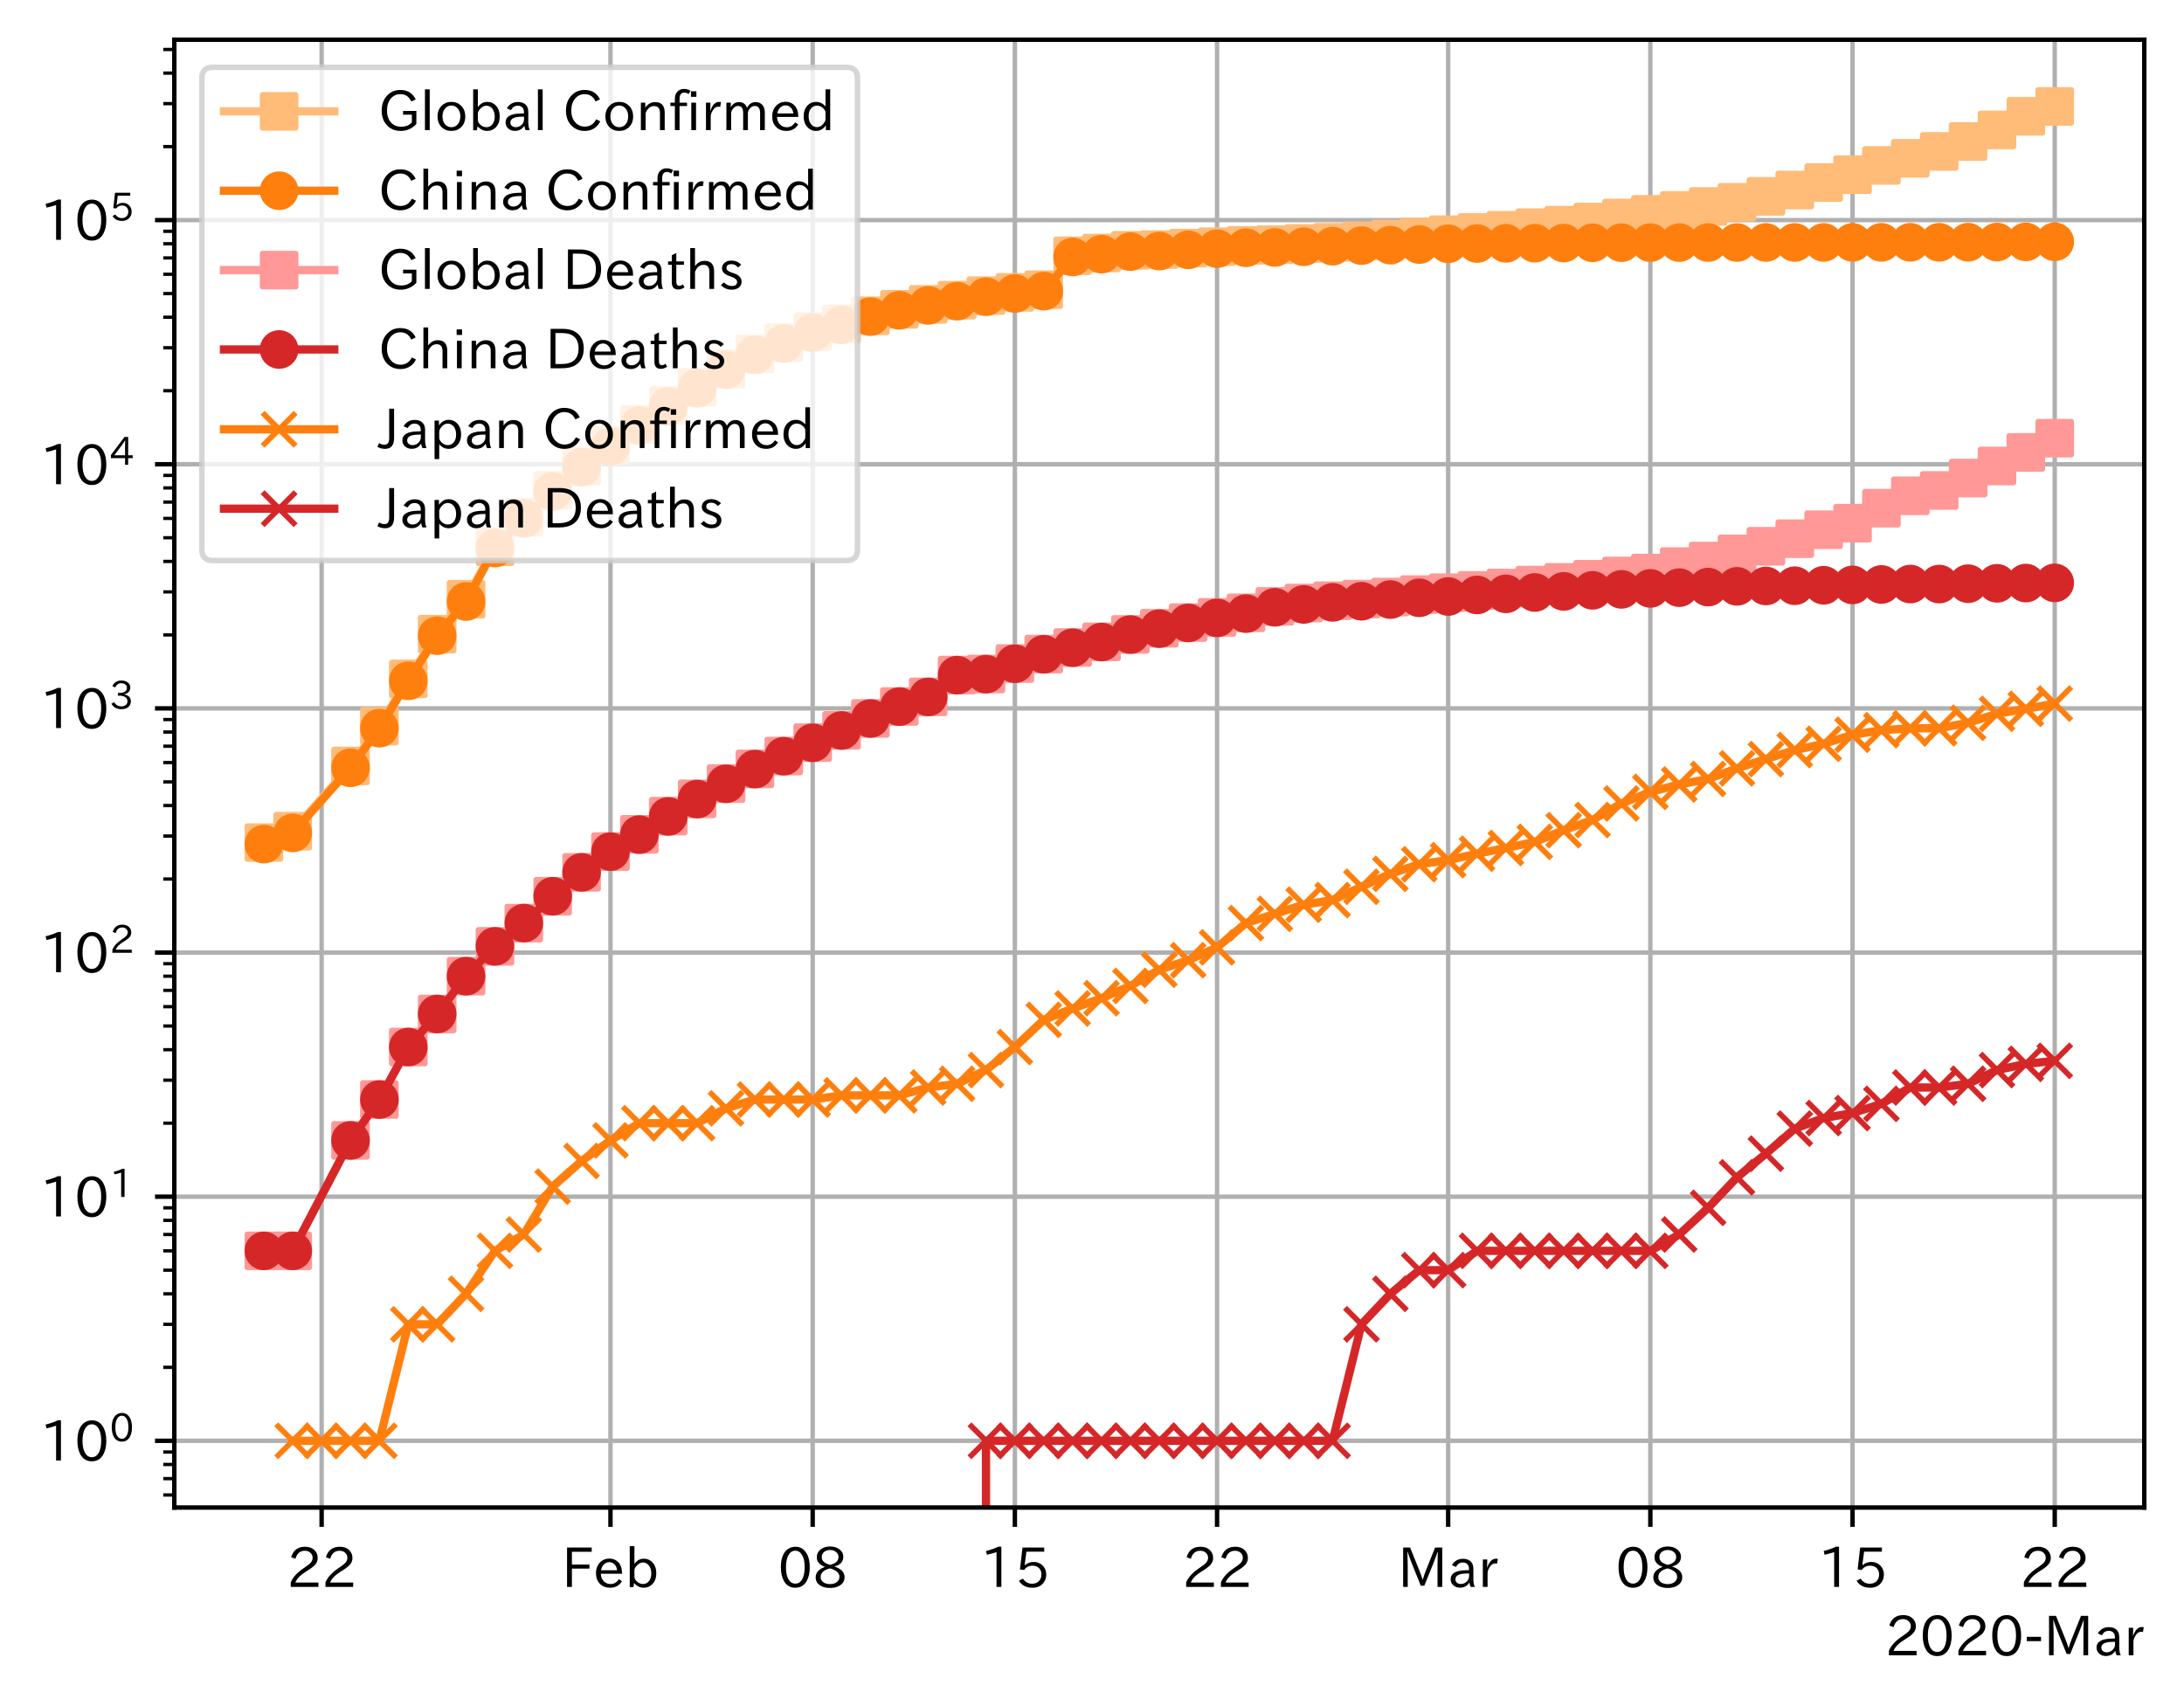 <?xml version="1.0" encoding="utf-8" standalone="no"?>
<!DOCTYPE svg PUBLIC "-//W3C//DTD SVG 1.1//EN"
  "http://www.w3.org/Graphics/SVG/1.1/DTD/svg11.dtd">
<!-- Created with matplotlib (https://matplotlib.org/) -->
<svg height="309.293pt" version="1.1" viewBox="0 0 395.92 309.293" width="395.92pt" xmlns="http://www.w3.org/2000/svg" xmlns:xlink="http://www.w3.org/1999/xlink">
 <defs>
  <style type="text/css">
*{stroke-linecap:butt;stroke-linejoin:round;}
  </style>
 </defs>
 <g id="figure_1">
  <g id="patch_1">
   <path d="M 0 309.293 
L 395.92 309.293 
L 395.92 0 
L 0 0 
z
" style="fill:#ffffff;"/>
  </g>
  <g id="axes_1">
   <g id="patch_2">
    <path d="M 31.6 273.312 
L 388.72 273.312 
L 388.72 7.2 
L 31.6 7.2 
z
" style="fill:#ffffff;"/>
   </g>
   <g id="matplotlib.axis_1">
    <g id="xtick_1">
     <g id="line2d_1">
      <path clip-path="url(#p632943a08a)" d="M 58.305 273.312 
L 58.305 7.2 
" style="fill:none;stroke:#b0b0b0;stroke-linecap:square;stroke-width:0.8;"/>
     </g>
     <g id="line2d_2">
      <defs>
       <path d="M 0 0 
L 0 3.5 
" id="m5f5eeb869a" style="stroke:#000000;stroke-width:0.8;"/>
      </defs>
      <g>
       <use style="stroke:#000000;stroke-width:0.8;" x="58.305" xlink:href="#m5f5eeb869a" y="273.312"/>
      </g>
     </g>
     <g id="text_1">
      <!-- 22 -->
      <defs>
       <path d="M 57.172 0.984 
L 6.984 0.984 
L 6.984 9.281 
Q 12.891 23.047 29.594 34.422 
L 32.375 36.281 
Q 40.922 42.141 43.609 45.406 
Q 46.688 49.266 46.688 53.812 
Q 46.688 58.938 43.062 62.547 
Q 39.062 66.547 32.562 66.547 
Q 19.531 66.547 15.484 52 
L 7.766 54.781 
Q 13.328 73.828 33.062 73.828 
Q 43.844 73.828 50.25 67.438 
Q 55.859 61.672 55.859 53.516 
Q 55.859 47.469 52.25 42.531 
Q 48.922 37.75 36.969 30.281 
L 34.859 29 
Q 19.625 19.578 15.281 8.891 
L 57.172 8.891 
z
" id="IPAexGothic-50"/>
      </defs>
      <g transform="translate(52.007 287.803)scale(0.1 -0.1)">
       <use xlink:href="#IPAexGothic-50"/>
       <use x="62.988" xlink:href="#IPAexGothic-50"/>
      </g>
     </g>
    </g>
    <g id="xtick_2">
     <g id="line2d_3">
      <path clip-path="url(#p632943a08a)" d="M 110.669 273.312 
L 110.669 7.2 
" style="fill:none;stroke:#b0b0b0;stroke-linecap:square;stroke-width:0.8;"/>
     </g>
     <g id="line2d_4">
      <g>
       <use style="stroke:#000000;stroke-width:0.8;" x="110.669" xlink:href="#m5f5eeb869a" y="273.312"/>
      </g>
     </g>
     <g id="text_2">
      <!-- Feb -->
      <defs>
       <path d="M 54.203 64.703 
L 18.312 64.703 
L 18.312 41.5 
L 50.094 41.5 
L 50.094 34.188 
L 18.312 34.188 
L 18.312 0.984 
L 9.516 0.984 
L 9.516 72.406 
L 54.203 72.406 
z
" id="IPAexGothic-70"/>
       <path d="M 13.484 24.906 
Q 13.922 16.266 18.891 11.281 
Q 23.969 6.203 31.203 6.203 
Q 40.719 6.203 46.297 15.094 
L 51.906 11.375 
Q 44.828 -0.484 30.172 -0.484 
Q 19.094 -0.484 11.969 6.594 
Q 4.781 13.812 4.781 25.641 
Q 4.781 38.188 12.312 45.703 
Q 19 52.391 29 52.391 
Q 38.422 52.391 44.781 46.188 
Q 51.906 38.969 51.906 26.906 
L 51.906 24.906 
z
M 43.062 31.203 
Q 42.328 37.984 38.281 41.891 
Q 34.281 45.906 28.812 45.906 
Q 22.469 45.906 17.969 40.484 
Q 14.891 36.812 13.969 31.203 
z
" id="IPAexGothic-101"/>
       <path d="M 17.578 42.672 
Q 24.219 52.203 34.672 52.203 
Q 43.562 52.203 49.859 45.906 
Q 57.172 38.578 57.172 25.688 
Q 57.172 13.094 49.859 5.812 
Q 43.562 -0.484 34.469 -0.484 
Q 24.359 -0.484 17 8.062 
L 15.766 0.688 
L 9.078 0.688 
L 9.078 74.906 
L 17.578 74.906 
z
M 17.578 31.203 
L 17.578 19.578 
Q 17.578 13.875 23.875 9.375 
Q 28.172 6.297 33.109 6.297 
Q 38.875 6.297 42.875 10.297 
Q 48.188 15.766 48.188 25.484 
Q 48.188 34.281 43.797 39.891 
Q 39.453 45.312 33.203 45.312 
Q 27.484 45.312 22.469 40.281 
Q 17.578 35.406 17.578 31.203 
z
" id="IPAexGothic-98"/>
      </defs>
      <g transform="translate(101.846 287.803)scale(0.1 -0.1)">
       <use xlink:href="#IPAexGothic-70"/>
       <use x="57.178" xlink:href="#IPAexGothic-101"/>
       <use x="114.062" xlink:href="#IPAexGothic-98"/>
      </g>
     </g>
    </g>
    <g id="xtick_3">
     <g id="line2d_5">
      <path clip-path="url(#p632943a08a)" d="M 147.324 273.312 
L 147.324 7.2 
" style="fill:none;stroke:#b0b0b0;stroke-linecap:square;stroke-width:0.8;"/>
     </g>
     <g id="line2d_6">
      <g>
       <use style="stroke:#000000;stroke-width:0.8;" x="147.324" xlink:href="#m5f5eeb869a" y="273.312"/>
      </g>
     </g>
     <g id="text_3">
      <!-- 08 -->
      <defs>
       <path d="M 31.844 73.828 
Q 45.016 73.828 52.094 61.625 
Q 57.719 51.953 57.719 36.625 
Q 57.719 21.438 52.094 11.578 
Q 45.125 -0.484 31.5 -0.484 
Q 17.922 -0.484 10.938 11.578 
Q 5.328 21.438 5.328 36.719 
Q 5.328 58.016 15.625 67.719 
Q 22.172 73.828 31.844 73.828 
z
M 31.5 66.656 
Q 23.688 66.656 19.188 58.734 
Q 14.594 50.734 14.594 36.625 
Q 14.594 22.75 19.094 14.797 
Q 23.641 6.984 31.5 6.984 
Q 40.922 6.984 45.453 18.016 
Q 48.438 25.344 48.438 37.109 
Q 48.438 50.875 43.844 58.734 
Q 39.203 66.656 31.5 66.656 
z
" id="IPAexGothic-48"/>
       <path d="M 39.703 37.891 
Q 57.812 31.734 57.812 18.703 
Q 57.812 8.453 48.438 3.078 
Q 41.609 -0.875 31.5 -0.875 
Q 21.344 -0.875 14.5 3.078 
Q 5.422 8.297 5.422 18.406 
Q 5.422 31.062 22.016 37.203 
L 22.016 37.5 
Q 7.516 42.719 7.516 54.828 
Q 7.516 64.062 15.328 69.625 
Q 21.969 74.312 31.547 74.312 
Q 42.234 74.312 48.922 68.797 
Q 55.516 63.578 55.516 55.719 
Q 55.516 42.281 39.703 38.188 
z
M 31.594 41.016 
Q 46.828 44.625 46.828 55.125 
Q 46.828 61.188 41.797 64.844 
Q 37.703 67.922 31.5 67.922 
Q 25.094 67.922 20.797 64.5 
Q 16.406 60.891 16.406 55.031 
Q 16.406 49.219 21.094 45.703 
Q 23.344 43.891 26.906 42.531 
Q 31 40.875 31.594 41.016 
z
M 30.906 34.516 
Q 14.406 30.172 14.406 19 
Q 14.406 12.109 20.516 8.688 
Q 25.094 6.109 31.391 6.109 
Q 40.234 6.109 45.016 10.891 
Q 48.531 14.406 48.531 19.531 
Q 48.531 24.906 43.656 28.906 
Q 40.766 31.156 36.719 32.812 
Q 31.984 34.719 30.906 34.516 
z
" id="IPAexGothic-56"/>
      </defs>
      <g transform="translate(141.025 287.803)scale(0.1 -0.1)">
       <use xlink:href="#IPAexGothic-48"/>
       <use x="62.988" xlink:href="#IPAexGothic-56"/>
      </g>
     </g>
    </g>
    <g id="xtick_4">
     <g id="line2d_7">
      <path clip-path="url(#p632943a08a)" d="M 183.978 273.312 
L 183.978 7.2 
" style="fill:none;stroke:#b0b0b0;stroke-linecap:square;stroke-width:0.8;"/>
     </g>
     <g id="line2d_8">
      <g>
       <use style="stroke:#000000;stroke-width:0.8;" x="183.978" xlink:href="#m5f5eeb869a" y="273.312"/>
      </g>
     </g>
     <g id="text_4">
      <!-- 15 -->
      <defs>
       <path d="M 38.484 0.984 
L 29.688 0.984 
L 29.688 64.109 
Q 21.438 61.281 12.312 59.328 
L 10.688 66.109 
Q 23.734 69.391 32.906 73.922 
L 38.484 73.922 
z
" id="IPAexGothic-49"/>
       <path d="M 18.406 40.672 
Q 25.531 46.297 33.938 46.297 
Q 44 46.297 50.641 39.5 
Q 56.844 33.016 56.844 23.391 
Q 56.844 14.656 51.516 8.016 
Q 44.828 -0.484 31.734 -0.484 
Q 14.984 -0.484 7.328 12.25 
L 14.656 16.062 
Q 20.453 6.781 31.453 6.781 
Q 38.531 6.781 43.266 11.188 
Q 48.141 15.828 48.141 23.484 
Q 48.141 30.719 43.844 35.016 
Q 39.359 39.5 32.125 39.5 
Q 21.969 39.5 16.75 31.688 
L 9.234 32.672 
L 13.812 72.406 
L 53.219 72.406 
L 53.219 64.891 
L 20.953 64.891 
L 17.719 40.672 
z
" id="IPAexGothic-53"/>
      </defs>
      <g transform="translate(177.68 287.803)scale(0.1 -0.1)">
       <use xlink:href="#IPAexGothic-49"/>
       <use x="62.988" xlink:href="#IPAexGothic-53"/>
      </g>
     </g>
    </g>
    <g id="xtick_5">
     <g id="line2d_9">
      <path clip-path="url(#p632943a08a)" d="M 220.633 273.312 
L 220.633 7.2 
" style="fill:none;stroke:#b0b0b0;stroke-linecap:square;stroke-width:0.8;"/>
     </g>
     <g id="line2d_10">
      <g>
       <use style="stroke:#000000;stroke-width:0.8;" x="220.633" xlink:href="#m5f5eeb869a" y="273.312"/>
      </g>
     </g>
     <g id="text_5">
      <!-- 22 -->
      <g transform="translate(214.334 287.803)scale(0.1 -0.1)">
       <use xlink:href="#IPAexGothic-50"/>
       <use x="62.988" xlink:href="#IPAexGothic-50"/>
      </g>
     </g>
    </g>
    <g id="xtick_6">
     <g id="line2d_11">
      <path clip-path="url(#p632943a08a)" d="M 262.524 273.312 
L 262.524 7.2 
" style="fill:none;stroke:#b0b0b0;stroke-linecap:square;stroke-width:0.8;"/>
     </g>
     <g id="line2d_12">
      <g>
       <use style="stroke:#000000;stroke-width:0.8;" x="262.524" xlink:href="#m5f5eeb869a" y="273.312"/>
      </g>
     </g>
     <g id="text_6">
      <!-- Mar -->
      <defs>
       <path d="M 80.422 0.984 
L 71.828 0.984 
L 71.828 39.594 
Q 71.828 51.266 72.406 64.594 
L 72.016 64.594 
Q 68.062 53.266 63.531 41.797 
L 47.906 3.266 
L 41.406 3.266 
L 25.641 42.578 
Q 20.75 54.781 17.625 64.703 
L 17.234 64.703 
Q 17.828 48.922 17.828 39.891 
L 17.828 0.984 
L 9.516 0.984 
L 9.516 72.406 
L 22.125 72.406 
L 39.109 30.375 
Q 42.141 23 44.828 14.156 
L 45.125 14.156 
Q 47.312 22.125 50.531 30.172 
L 67.438 72.406 
L 80.422 72.406 
z
" id="IPAexGothic-77"/>
       <path d="M 49.312 0.984 
L 41.75 0.984 
Q 39.984 4.734 39.547 8.688 
L 39.203 8.688 
Q 33.547 -0.391 22.312 -0.391 
Q 14.594 -0.391 9.719 4.5 
Q 5.422 8.797 5.422 14.984 
Q 5.422 30.422 32.031 31.203 
L 38.719 31.391 
L 38.719 33.984 
Q 38.719 39.203 35.75 42.188 
Q 32.625 45.312 27.734 45.312 
Q 19.344 45.312 15.141 37.156 
L 7.719 40.578 
Q 14.656 52 27.938 52 
Q 37.109 52 42.047 46.875 
Q 46.625 42.281 46.625 33.891 
L 46.625 15.578 
Q 46.625 6.25 49.312 0.984 
z
M 38.922 25.391 
L 33.453 25.297 
Q 14.109 24.859 14.109 14.891 
Q 14.109 11.375 16.406 9.078 
Q 19.234 6.297 23.828 6.297 
Q 30.219 6.297 34.906 10.984 
Q 38.922 15.141 38.922 21 
z
" id="IPAexGothic-97"/>
       <path d="M 36.078 51.812 
L 34.578 43.266 
Q 32.906 43.609 31.594 43.609 
Q 25.828 43.609 22.078 38.188 
Q 17.391 31.344 17.391 26.172 
L 17.391 0.984 
L 8.797 0.984 
L 8.797 50.781 
L 16.891 50.781 
L 16.5 35.984 
L 16.703 35.984 
Q 22.219 52.203 32.766 52.203 
Q 34.469 52.203 36.078 51.812 
z
" id="IPAexGothic-114"/>
      </defs>
      <g transform="translate(253.414 287.803)scale(0.1 -0.1)">
       <use xlink:href="#IPAexGothic-77"/>
       <use x="90.186" xlink:href="#IPAexGothic-97"/>
       <use x="145.166" xlink:href="#IPAexGothic-114"/>
      </g>
     </g>
    </g>
    <g id="xtick_7">
     <g id="line2d_13">
      <path clip-path="url(#p632943a08a)" d="M 299.178 273.312 
L 299.178 7.2 
" style="fill:none;stroke:#b0b0b0;stroke-linecap:square;stroke-width:0.8;"/>
     </g>
     <g id="line2d_14">
      <g>
       <use style="stroke:#000000;stroke-width:0.8;" x="299.178" xlink:href="#m5f5eeb869a" y="273.312"/>
      </g>
     </g>
     <g id="text_7">
      <!-- 08 -->
      <g transform="translate(292.88 287.803)scale(0.1 -0.1)">
       <use xlink:href="#IPAexGothic-48"/>
       <use x="62.988" xlink:href="#IPAexGothic-56"/>
      </g>
     </g>
    </g>
    <g id="xtick_8">
     <g id="line2d_15">
      <path clip-path="url(#p632943a08a)" d="M 335.833 273.312 
L 335.833 7.2 
" style="fill:none;stroke:#b0b0b0;stroke-linecap:square;stroke-width:0.8;"/>
     </g>
     <g id="line2d_16">
      <g>
       <use style="stroke:#000000;stroke-width:0.8;" x="335.833" xlink:href="#m5f5eeb869a" y="273.312"/>
      </g>
     </g>
     <g id="text_8">
      <!-- 15 -->
      <g transform="translate(329.534 287.803)scale(0.1 -0.1)">
       <use xlink:href="#IPAexGothic-49"/>
       <use x="62.988" xlink:href="#IPAexGothic-53"/>
      </g>
     </g>
    </g>
    <g id="xtick_9">
     <g id="line2d_17">
      <path clip-path="url(#p632943a08a)" d="M 372.487 273.312 
L 372.487 7.2 
" style="fill:none;stroke:#b0b0b0;stroke-linecap:square;stroke-width:0.8;"/>
     </g>
     <g id="line2d_18">
      <g>
       <use style="stroke:#000000;stroke-width:0.8;" x="372.487" xlink:href="#m5f5eeb869a" y="273.312"/>
      </g>
     </g>
     <g id="text_9">
      <!-- 22 -->
      <g transform="translate(366.189 287.803)scale(0.1 -0.1)">
       <use xlink:href="#IPAexGothic-50"/>
       <use x="62.988" xlink:href="#IPAexGothic-50"/>
      </g>
     </g>
    </g>
    <g id="text_10">
     <!-- 2020-Mar -->
     <defs>
      <path d="M 30.766 26.609 
L 4.984 26.609 
L 4.984 34.422 
L 30.766 34.422 
z
" id="IPAexGothic-45"/>
     </defs>
     <g transform="translate(341.728 300.193)scale(0.1 -0.1)">
      <use xlink:href="#IPAexGothic-50"/>
      <use x="62.988" xlink:href="#IPAexGothic-48"/>
      <use x="125.977" xlink:href="#IPAexGothic-50"/>
      <use x="188.965" xlink:href="#IPAexGothic-48"/>
      <use x="251.953" xlink:href="#IPAexGothic-45"/>
      <use x="287.744" xlink:href="#IPAexGothic-77"/>
      <use x="377.93" xlink:href="#IPAexGothic-97"/>
      <use x="432.91" xlink:href="#IPAexGothic-114"/>
     </g>
    </g>
   </g>
   <g id="matplotlib.axis_2">
    <g id="ytick_1">
     <g id="line2d_19">
      <path clip-path="url(#p632943a08a)" d="M 31.6 261.216 
L 388.72 261.216 
" style="fill:none;stroke:#b0b0b0;stroke-linecap:square;stroke-width:0.8;"/>
     </g>
     <g id="line2d_20">
      <defs>
       <path d="M 0 0 
L -3.5 0 
" id="mb012a6acd0" style="stroke:#000000;stroke-width:0.8;"/>
      </defs>
      <g>
       <use style="stroke:#000000;stroke-width:0.8;" x="31.6" xlink:href="#mb012a6acd0" y="261.216"/>
      </g>
     </g>
     <g id="text_11">
      <!-- $\mathdefault{10^{0}}$ -->
      <g transform="translate(7.2 264.961)scale(0.1 -0.1)">
       <use transform="translate(0 0.773)" xlink:href="#IPAexGothic-49"/>
       <use transform="translate(62.988 0.773)" xlink:href="#IPAexGothic-48"/>
       <use transform="translate(126.865 36.32)scale(0.7)" xlink:href="#IPAexGothic-48"/>
      </g>
     </g>
    </g>
    <g id="ytick_2">
     <g id="line2d_21">
      <path clip-path="url(#p632943a08a)" d="M 31.6 216.954 
L 388.72 216.954 
" style="fill:none;stroke:#b0b0b0;stroke-linecap:square;stroke-width:0.8;"/>
     </g>
     <g id="line2d_22">
      <g>
       <use style="stroke:#000000;stroke-width:0.8;" x="31.6" xlink:href="#mb012a6acd0" y="216.954"/>
      </g>
     </g>
     <g id="text_12">
      <!-- $\mathdefault{10^{1}}$ -->
      <g transform="translate(7.2 220.699)scale(0.1 -0.1)">
       <use transform="translate(0 0.708)" xlink:href="#IPAexGothic-49"/>
       <use transform="translate(62.988 0.708)" xlink:href="#IPAexGothic-48"/>
       <use transform="translate(126.865 36.255)scale(0.7)" xlink:href="#IPAexGothic-49"/>
      </g>
     </g>
    </g>
    <g id="ytick_3">
     <g id="line2d_23">
      <path clip-path="url(#p632943a08a)" d="M 31.6 172.691 
L 388.72 172.691 
" style="fill:none;stroke:#b0b0b0;stroke-linecap:square;stroke-width:0.8;"/>
     </g>
     <g id="line2d_24">
      <g>
       <use style="stroke:#000000;stroke-width:0.8;" x="31.6" xlink:href="#mb012a6acd0" y="172.691"/>
      </g>
     </g>
     <g id="text_13">
      <!-- $\mathdefault{10^{2}}$ -->
      <g transform="translate(7.2 176.437)scale(0.1 -0.1)">
       <use transform="translate(0 0.773)" xlink:href="#IPAexGothic-49"/>
       <use transform="translate(62.988 0.773)" xlink:href="#IPAexGothic-48"/>
       <use transform="translate(126.865 36.32)scale(0.7)" xlink:href="#IPAexGothic-50"/>
      </g>
     </g>
    </g>
    <g id="ytick_4">
     <g id="line2d_25">
      <path clip-path="url(#p632943a08a)" d="M 31.6 128.429 
L 388.72 128.429 
" style="fill:none;stroke:#b0b0b0;stroke-linecap:square;stroke-width:0.8;"/>
     </g>
     <g id="line2d_26">
      <g>
       <use style="stroke:#000000;stroke-width:0.8;" x="31.6" xlink:href="#mb012a6acd0" y="128.429"/>
      </g>
     </g>
     <g id="text_14">
      <!-- $\mathdefault{10^{3}}$ -->
      <defs>
       <path d="M 37.203 37.797 
Q 54.781 34.625 54.781 19.969 
Q 54.781 11.188 48.875 5.562 
Q 42.328 -0.484 30.375 -0.484 
Q 12.453 -0.484 4.5 13.766 
L 11.812 17.672 
Q 17.328 6.891 30.281 6.891 
Q 37.891 6.891 42.094 10.797 
Q 46.094 14.5 46.094 20.172 
Q 46.094 26.859 40.094 30.906 
Q 34.625 34.578 25.688 34.578 
L 21.297 34.578 
L 21.297 41.703 
L 25.875 41.703 
Q 34.859 41.703 39.594 45.125 
Q 44.672 48.734 44.672 54.828 
Q 44.672 61.469 38.969 64.656 
Q 35.297 66.844 30.172 66.844 
Q 19.344 66.844 14.109 55.906 
L 6.781 59.422 
Q 14.016 73.828 30.281 73.828 
Q 40.578 73.828 46.969 68.656 
Q 53.375 63.578 53.375 55.219 
Q 53.375 47.312 47.172 42.281 
Q 43.172 39.062 37.203 38.188 
z
" id="IPAexGothic-51"/>
      </defs>
      <g transform="translate(7.2 132.174)scale(0.1 -0.1)">
       <use transform="translate(0 0.773)" xlink:href="#IPAexGothic-49"/>
       <use transform="translate(62.988 0.773)" xlink:href="#IPAexGothic-48"/>
       <use transform="translate(126.865 36.32)scale(0.7)" xlink:href="#IPAexGothic-51"/>
      </g>
     </g>
    </g>
    <g id="ytick_5">
     <g id="line2d_27">
      <path clip-path="url(#p632943a08a)" d="M 31.6 84.167 
L 388.72 84.167 
" style="fill:none;stroke:#b0b0b0;stroke-linecap:square;stroke-width:0.8;"/>
     </g>
     <g id="line2d_28">
      <g>
       <use style="stroke:#000000;stroke-width:0.8;" x="31.6" xlink:href="#mb012a6acd0" y="84.167"/>
      </g>
     </g>
     <g id="text_15">
      <!-- $\mathdefault{10^{4}}$ -->
      <defs>
       <path d="M 59.578 18.109 
L 47.797 18.109 
L 47.797 0.984 
L 39.797 0.984 
L 39.797 18.109 
L 3.078 18.109 
L 3.078 26.125 
L 38.375 73.094 
L 47.797 73.094 
L 47.797 25.531 
L 59.578 25.531 
z
M 40.281 64.203 
L 39.984 64.203 
Q 35.594 57.125 31.297 51.312 
L 11.859 25.531 
L 39.797 25.531 
L 39.797 49.125 
Q 39.797 54.391 40.281 64.203 
z
" id="IPAexGothic-52"/>
      </defs>
      <g transform="translate(7.2 87.912)scale(0.1 -0.1)">
       <use transform="translate(0 0.287)" xlink:href="#IPAexGothic-49"/>
       <use transform="translate(62.988 0.287)" xlink:href="#IPAexGothic-48"/>
       <use transform="translate(126.865 35.834)scale(0.7)" xlink:href="#IPAexGothic-52"/>
      </g>
     </g>
    </g>
    <g id="ytick_6">
     <g id="line2d_29">
      <path clip-path="url(#p632943a08a)" d="M 31.6 39.904 
L 388.72 39.904 
" style="fill:none;stroke:#b0b0b0;stroke-linecap:square;stroke-width:0.8;"/>
     </g>
     <g id="line2d_30">
      <g>
       <use style="stroke:#000000;stroke-width:0.8;" x="31.6" xlink:href="#mb012a6acd0" y="39.904"/>
      </g>
     </g>
     <g id="text_16">
      <!-- $\mathdefault{10^{5}}$ -->
      <g transform="translate(7.2 43.65)scale(0.1 -0.1)">
       <use transform="translate(0 0.769)" xlink:href="#IPAexGothic-49"/>
       <use transform="translate(62.988 0.769)" xlink:href="#IPAexGothic-48"/>
       <use transform="translate(126.865 36.316)scale(0.7)" xlink:href="#IPAexGothic-53"/>
      </g>
     </g>
    </g>
    <g id="ytick_7">
     <g id="line2d_31">
      <defs>
       <path d="M 0 0 
L -2 0 
" id="m229dcf0103" style="stroke:#000000;stroke-width:0.6;"/>
      </defs>
      <g>
       <use style="stroke:#000000;stroke-width:0.6;" x="31.6" xlink:href="#m229dcf0103" y="271.036"/>
      </g>
     </g>
    </g>
    <g id="ytick_8">
     <g id="line2d_32">
      <g>
       <use style="stroke:#000000;stroke-width:0.6;" x="31.6" xlink:href="#m229dcf0103" y="268.072"/>
      </g>
     </g>
    </g>
    <g id="ytick_9">
     <g id="line2d_33">
      <g>
       <use style="stroke:#000000;stroke-width:0.6;" x="31.6" xlink:href="#m229dcf0103" y="265.505"/>
      </g>
     </g>
    </g>
    <g id="ytick_10">
     <g id="line2d_34">
      <g>
       <use style="stroke:#000000;stroke-width:0.6;" x="31.6" xlink:href="#m229dcf0103" y="263.241"/>
      </g>
     </g>
    </g>
    <g id="ytick_11">
     <g id="line2d_35">
      <g>
       <use style="stroke:#000000;stroke-width:0.6;" x="31.6" xlink:href="#m229dcf0103" y="247.892"/>
      </g>
     </g>
    </g>
    <g id="ytick_12">
     <g id="line2d_36">
      <g>
       <use style="stroke:#000000;stroke-width:0.6;" x="31.6" xlink:href="#m229dcf0103" y="240.097"/>
      </g>
     </g>
    </g>
    <g id="ytick_13">
     <g id="line2d_37">
      <g>
       <use style="stroke:#000000;stroke-width:0.6;" x="31.6" xlink:href="#m229dcf0103" y="234.567"/>
      </g>
     </g>
    </g>
    <g id="ytick_14">
     <g id="line2d_38">
      <g>
       <use style="stroke:#000000;stroke-width:0.6;" x="31.6" xlink:href="#m229dcf0103" y="230.278"/>
      </g>
     </g>
    </g>
    <g id="ytick_15">
     <g id="line2d_39">
      <g>
       <use style="stroke:#000000;stroke-width:0.6;" x="31.6" xlink:href="#m229dcf0103" y="226.773"/>
      </g>
     </g>
    </g>
    <g id="ytick_16">
     <g id="line2d_40">
      <g>
       <use style="stroke:#000000;stroke-width:0.6;" x="31.6" xlink:href="#m229dcf0103" y="223.81"/>
      </g>
     </g>
    </g>
    <g id="ytick_17">
     <g id="line2d_41">
      <g>
       <use style="stroke:#000000;stroke-width:0.6;" x="31.6" xlink:href="#m229dcf0103" y="221.243"/>
      </g>
     </g>
    </g>
    <g id="ytick_18">
     <g id="line2d_42">
      <g>
       <use style="stroke:#000000;stroke-width:0.6;" x="31.6" xlink:href="#m229dcf0103" y="218.979"/>
      </g>
     </g>
    </g>
    <g id="ytick_19">
     <g id="line2d_43">
      <g>
       <use style="stroke:#000000;stroke-width:0.6;" x="31.6" xlink:href="#m229dcf0103" y="203.629"/>
      </g>
     </g>
    </g>
    <g id="ytick_20">
     <g id="line2d_44">
      <g>
       <use style="stroke:#000000;stroke-width:0.6;" x="31.6" xlink:href="#m229dcf0103" y="195.835"/>
      </g>
     </g>
    </g>
    <g id="ytick_21">
     <g id="line2d_45">
      <g>
       <use style="stroke:#000000;stroke-width:0.6;" x="31.6" xlink:href="#m229dcf0103" y="190.305"/>
      </g>
     </g>
    </g>
    <g id="ytick_22">
     <g id="line2d_46">
      <g>
       <use style="stroke:#000000;stroke-width:0.6;" x="31.6" xlink:href="#m229dcf0103" y="186.016"/>
      </g>
     </g>
    </g>
    <g id="ytick_23">
     <g id="line2d_47">
      <g>
       <use style="stroke:#000000;stroke-width:0.6;" x="31.6" xlink:href="#m229dcf0103" y="182.511"/>
      </g>
     </g>
    </g>
    <g id="ytick_24">
     <g id="line2d_48">
      <g>
       <use style="stroke:#000000;stroke-width:0.6;" x="31.6" xlink:href="#m229dcf0103" y="179.548"/>
      </g>
     </g>
    </g>
    <g id="ytick_25">
     <g id="line2d_49">
      <g>
       <use style="stroke:#000000;stroke-width:0.6;" x="31.6" xlink:href="#m229dcf0103" y="176.981"/>
      </g>
     </g>
    </g>
    <g id="ytick_26">
     <g id="line2d_50">
      <g>
       <use style="stroke:#000000;stroke-width:0.6;" x="31.6" xlink:href="#m229dcf0103" y="174.717"/>
      </g>
     </g>
    </g>
    <g id="ytick_27">
     <g id="line2d_51">
      <g>
       <use style="stroke:#000000;stroke-width:0.6;" x="31.6" xlink:href="#m229dcf0103" y="159.367"/>
      </g>
     </g>
    </g>
    <g id="ytick_28">
     <g id="line2d_52">
      <g>
       <use style="stroke:#000000;stroke-width:0.6;" x="31.6" xlink:href="#m229dcf0103" y="151.573"/>
      </g>
     </g>
    </g>
    <g id="ytick_29">
     <g id="line2d_53">
      <g>
       <use style="stroke:#000000;stroke-width:0.6;" x="31.6" xlink:href="#m229dcf0103" y="146.043"/>
      </g>
     </g>
    </g>
    <g id="ytick_30">
     <g id="line2d_54">
      <g>
       <use style="stroke:#000000;stroke-width:0.6;" x="31.6" xlink:href="#m229dcf0103" y="141.753"/>
      </g>
     </g>
    </g>
    <g id="ytick_31">
     <g id="line2d_55">
      <g>
       <use style="stroke:#000000;stroke-width:0.6;" x="31.6" xlink:href="#m229dcf0103" y="138.249"/>
      </g>
     </g>
    </g>
    <g id="ytick_32">
     <g id="line2d_56">
      <g>
       <use style="stroke:#000000;stroke-width:0.6;" x="31.6" xlink:href="#m229dcf0103" y="135.285"/>
      </g>
     </g>
    </g>
    <g id="ytick_33">
     <g id="line2d_57">
      <g>
       <use style="stroke:#000000;stroke-width:0.6;" x="31.6" xlink:href="#m229dcf0103" y="132.718"/>
      </g>
     </g>
    </g>
    <g id="ytick_34">
     <g id="line2d_58">
      <g>
       <use style="stroke:#000000;stroke-width:0.6;" x="31.6" xlink:href="#m229dcf0103" y="130.454"/>
      </g>
     </g>
    </g>
    <g id="ytick_35">
     <g id="line2d_59">
      <g>
       <use style="stroke:#000000;stroke-width:0.6;" x="31.6" xlink:href="#m229dcf0103" y="115.105"/>
      </g>
     </g>
    </g>
    <g id="ytick_36">
     <g id="line2d_60">
      <g>
       <use style="stroke:#000000;stroke-width:0.6;" x="31.6" xlink:href="#m229dcf0103" y="107.31"/>
      </g>
     </g>
    </g>
    <g id="ytick_37">
     <g id="line2d_61">
      <g>
       <use style="stroke:#000000;stroke-width:0.6;" x="31.6" xlink:href="#m229dcf0103" y="101.78"/>
      </g>
     </g>
    </g>
    <g id="ytick_38">
     <g id="line2d_62">
      <g>
       <use style="stroke:#000000;stroke-width:0.6;" x="31.6" xlink:href="#m229dcf0103" y="97.491"/>
      </g>
     </g>
    </g>
    <g id="ytick_39">
     <g id="line2d_63">
      <g>
       <use style="stroke:#000000;stroke-width:0.6;" x="31.6" xlink:href="#m229dcf0103" y="93.986"/>
      </g>
     </g>
    </g>
    <g id="ytick_40">
     <g id="line2d_64">
      <g>
       <use style="stroke:#000000;stroke-width:0.6;" x="31.6" xlink:href="#m229dcf0103" y="91.023"/>
      </g>
     </g>
    </g>
    <g id="ytick_41">
     <g id="line2d_65">
      <g>
       <use style="stroke:#000000;stroke-width:0.6;" x="31.6" xlink:href="#m229dcf0103" y="88.456"/>
      </g>
     </g>
    </g>
    <g id="ytick_42">
     <g id="line2d_66">
      <g>
       <use style="stroke:#000000;stroke-width:0.6;" x="31.6" xlink:href="#m229dcf0103" y="86.192"/>
      </g>
     </g>
    </g>
    <g id="ytick_43">
     <g id="line2d_67">
      <g>
       <use style="stroke:#000000;stroke-width:0.6;" x="31.6" xlink:href="#m229dcf0103" y="70.842"/>
      </g>
     </g>
    </g>
    <g id="ytick_44">
     <g id="line2d_68">
      <g>
       <use style="stroke:#000000;stroke-width:0.6;" x="31.6" xlink:href="#m229dcf0103" y="63.048"/>
      </g>
     </g>
    </g>
    <g id="ytick_45">
     <g id="line2d_69">
      <g>
       <use style="stroke:#000000;stroke-width:0.6;" x="31.6" xlink:href="#m229dcf0103" y="57.518"/>
      </g>
     </g>
    </g>
    <g id="ytick_46">
     <g id="line2d_70">
      <g>
       <use style="stroke:#000000;stroke-width:0.6;" x="31.6" xlink:href="#m229dcf0103" y="53.229"/>
      </g>
     </g>
    </g>
    <g id="ytick_47">
     <g id="line2d_71">
      <g>
       <use style="stroke:#000000;stroke-width:0.6;" x="31.6" xlink:href="#m229dcf0103" y="49.724"/>
      </g>
     </g>
    </g>
    <g id="ytick_48">
     <g id="line2d_72">
      <g>
       <use style="stroke:#000000;stroke-width:0.6;" x="31.6" xlink:href="#m229dcf0103" y="46.761"/>
      </g>
     </g>
    </g>
    <g id="ytick_49">
     <g id="line2d_73">
      <g>
       <use style="stroke:#000000;stroke-width:0.6;" x="31.6" xlink:href="#m229dcf0103" y="44.194"/>
      </g>
     </g>
    </g>
    <g id="ytick_50">
     <g id="line2d_74">
      <g>
       <use style="stroke:#000000;stroke-width:0.6;" x="31.6" xlink:href="#m229dcf0103" y="41.93"/>
      </g>
     </g>
    </g>
    <g id="ytick_51">
     <g id="line2d_75">
      <g>
       <use style="stroke:#000000;stroke-width:0.6;" x="31.6" xlink:href="#m229dcf0103" y="26.58"/>
      </g>
     </g>
    </g>
    <g id="ytick_52">
     <g id="line2d_76">
      <g>
       <use style="stroke:#000000;stroke-width:0.6;" x="31.6" xlink:href="#m229dcf0103" y="18.786"/>
      </g>
     </g>
    </g>
    <g id="ytick_53">
     <g id="line2d_77">
      <g>
       <use style="stroke:#000000;stroke-width:0.6;" x="31.6" xlink:href="#m229dcf0103" y="13.256"/>
      </g>
     </g>
    </g>
    <g id="ytick_54">
     <g id="line2d_78">
      <g>
       <use style="stroke:#000000;stroke-width:0.6;" x="31.6" xlink:href="#m229dcf0103" y="8.966"/>
      </g>
     </g>
    </g>
   </g>
   <g id="line2d_79">
    <path clip-path="url(#p632943a08a)" d="M 47.833 152.762 
L 53.069 150.696 
L 63.542 138.867 
L 68.778 131.644 
L 74.015 123.092 
L 79.251 114.971 
L 84.487 108.65 
L 89.724 99.123 
L 94.96 93.779 
L 100.196 88.898 
L 105.433 84.504 
L 110.669 80.737 
L 115.905 76.949 
L 121.142 73.529 
L 126.378 70.246 
L 131.615 66.899 
L 136.851 64.186 
L 142.087 62.122 
L 147.324 60.148 
L 152.56 58.729 
L 157.796 57.254 
L 163.033 56.082 
L 168.269 55.181 
L 173.505 54.419 
L 178.742 53.596 
L 183.978 53.007 
L 189.215 52.528 
L 194.451 46.372 
L 199.687 45.867 
L 204.924 45.382 
L 210.16 45.244 
L 215.396 44.986 
L 220.633 44.731 
L 225.869 44.482 
L 231.105 44.355 
L 236.342 44.136 
L 241.578 43.929 
L 246.815 43.65 
L 252.051 43.336 
L 257.287 42.937 
L 262.524 42.551 
L 267.76 42.156 
L 272.996 41.745 
L 278.233 41.281 
L 283.469 40.823 
L 288.705 40.255 
L 293.942 39.537 
L 299.178 38.859 
L 304.415 38.146 
L 309.651 37.436 
L 314.887 36.67 
L 320.124 35.607 
L 325.36 34.457 
L 330.596 33.091 
L 335.833 31.665 
L 341.069 29.988 
L 346.305 28.7 
L 351.542 27.452 
L 356.778 25.657 
L 362.015 23.556 
L 367.251 21.093 
L 372.487 19.296 
" style="fill:none;stroke:#ffbb78;stroke-linecap:square;stroke-width:1.5;"/>
    <defs>
     <path d="M -3 3 
L 3 3 
L 3 -3 
L -3 -3 
z
" id="m3487129b37" style="stroke:#ffbb78;stroke-linejoin:miter;"/>
    </defs>
    <g clip-path="url(#p632943a08a)">
     <use style="fill:#ffbb78;stroke:#ffbb78;stroke-linejoin:miter;" x="47.833" xlink:href="#m3487129b37" y="152.762"/>
     <use style="fill:#ffbb78;stroke:#ffbb78;stroke-linejoin:miter;" x="53.069" xlink:href="#m3487129b37" y="150.696"/>
     <use style="fill:#ffbb78;stroke:#ffbb78;stroke-linejoin:miter;" x="63.542" xlink:href="#m3487129b37" y="138.867"/>
     <use style="fill:#ffbb78;stroke:#ffbb78;stroke-linejoin:miter;" x="68.778" xlink:href="#m3487129b37" y="131.644"/>
     <use style="fill:#ffbb78;stroke:#ffbb78;stroke-linejoin:miter;" x="74.015" xlink:href="#m3487129b37" y="123.092"/>
     <use style="fill:#ffbb78;stroke:#ffbb78;stroke-linejoin:miter;" x="79.251" xlink:href="#m3487129b37" y="114.971"/>
     <use style="fill:#ffbb78;stroke:#ffbb78;stroke-linejoin:miter;" x="84.487" xlink:href="#m3487129b37" y="108.65"/>
     <use style="fill:#ffbb78;stroke:#ffbb78;stroke-linejoin:miter;" x="89.724" xlink:href="#m3487129b37" y="99.123"/>
     <use style="fill:#ffbb78;stroke:#ffbb78;stroke-linejoin:miter;" x="94.96" xlink:href="#m3487129b37" y="93.779"/>
     <use style="fill:#ffbb78;stroke:#ffbb78;stroke-linejoin:miter;" x="100.196" xlink:href="#m3487129b37" y="88.898"/>
     <use style="fill:#ffbb78;stroke:#ffbb78;stroke-linejoin:miter;" x="105.433" xlink:href="#m3487129b37" y="84.504"/>
     <use style="fill:#ffbb78;stroke:#ffbb78;stroke-linejoin:miter;" x="110.669" xlink:href="#m3487129b37" y="80.737"/>
     <use style="fill:#ffbb78;stroke:#ffbb78;stroke-linejoin:miter;" x="115.905" xlink:href="#m3487129b37" y="76.949"/>
     <use style="fill:#ffbb78;stroke:#ffbb78;stroke-linejoin:miter;" x="121.142" xlink:href="#m3487129b37" y="73.529"/>
     <use style="fill:#ffbb78;stroke:#ffbb78;stroke-linejoin:miter;" x="126.378" xlink:href="#m3487129b37" y="70.246"/>
     <use style="fill:#ffbb78;stroke:#ffbb78;stroke-linejoin:miter;" x="131.615" xlink:href="#m3487129b37" y="66.899"/>
     <use style="fill:#ffbb78;stroke:#ffbb78;stroke-linejoin:miter;" x="136.851" xlink:href="#m3487129b37" y="64.186"/>
     <use style="fill:#ffbb78;stroke:#ffbb78;stroke-linejoin:miter;" x="142.087" xlink:href="#m3487129b37" y="62.122"/>
     <use style="fill:#ffbb78;stroke:#ffbb78;stroke-linejoin:miter;" x="147.324" xlink:href="#m3487129b37" y="60.148"/>
     <use style="fill:#ffbb78;stroke:#ffbb78;stroke-linejoin:miter;" x="152.56" xlink:href="#m3487129b37" y="58.729"/>
     <use style="fill:#ffbb78;stroke:#ffbb78;stroke-linejoin:miter;" x="157.796" xlink:href="#m3487129b37" y="57.254"/>
     <use style="fill:#ffbb78;stroke:#ffbb78;stroke-linejoin:miter;" x="163.033" xlink:href="#m3487129b37" y="56.082"/>
     <use style="fill:#ffbb78;stroke:#ffbb78;stroke-linejoin:miter;" x="168.269" xlink:href="#m3487129b37" y="55.181"/>
     <use style="fill:#ffbb78;stroke:#ffbb78;stroke-linejoin:miter;" x="173.505" xlink:href="#m3487129b37" y="54.419"/>
     <use style="fill:#ffbb78;stroke:#ffbb78;stroke-linejoin:miter;" x="178.742" xlink:href="#m3487129b37" y="53.596"/>
     <use style="fill:#ffbb78;stroke:#ffbb78;stroke-linejoin:miter;" x="183.978" xlink:href="#m3487129b37" y="53.007"/>
     <use style="fill:#ffbb78;stroke:#ffbb78;stroke-linejoin:miter;" x="189.215" xlink:href="#m3487129b37" y="52.528"/>
     <use style="fill:#ffbb78;stroke:#ffbb78;stroke-linejoin:miter;" x="194.451" xlink:href="#m3487129b37" y="46.372"/>
     <use style="fill:#ffbb78;stroke:#ffbb78;stroke-linejoin:miter;" x="199.687" xlink:href="#m3487129b37" y="45.867"/>
     <use style="fill:#ffbb78;stroke:#ffbb78;stroke-linejoin:miter;" x="204.924" xlink:href="#m3487129b37" y="45.382"/>
     <use style="fill:#ffbb78;stroke:#ffbb78;stroke-linejoin:miter;" x="210.16" xlink:href="#m3487129b37" y="45.244"/>
     <use style="fill:#ffbb78;stroke:#ffbb78;stroke-linejoin:miter;" x="215.396" xlink:href="#m3487129b37" y="44.986"/>
     <use style="fill:#ffbb78;stroke:#ffbb78;stroke-linejoin:miter;" x="220.633" xlink:href="#m3487129b37" y="44.731"/>
     <use style="fill:#ffbb78;stroke:#ffbb78;stroke-linejoin:miter;" x="225.869" xlink:href="#m3487129b37" y="44.482"/>
     <use style="fill:#ffbb78;stroke:#ffbb78;stroke-linejoin:miter;" x="231.105" xlink:href="#m3487129b37" y="44.355"/>
     <use style="fill:#ffbb78;stroke:#ffbb78;stroke-linejoin:miter;" x="236.342" xlink:href="#m3487129b37" y="44.136"/>
     <use style="fill:#ffbb78;stroke:#ffbb78;stroke-linejoin:miter;" x="241.578" xlink:href="#m3487129b37" y="43.929"/>
     <use style="fill:#ffbb78;stroke:#ffbb78;stroke-linejoin:miter;" x="246.815" xlink:href="#m3487129b37" y="43.65"/>
     <use style="fill:#ffbb78;stroke:#ffbb78;stroke-linejoin:miter;" x="252.051" xlink:href="#m3487129b37" y="43.336"/>
     <use style="fill:#ffbb78;stroke:#ffbb78;stroke-linejoin:miter;" x="257.287" xlink:href="#m3487129b37" y="42.937"/>
     <use style="fill:#ffbb78;stroke:#ffbb78;stroke-linejoin:miter;" x="262.524" xlink:href="#m3487129b37" y="42.551"/>
     <use style="fill:#ffbb78;stroke:#ffbb78;stroke-linejoin:miter;" x="267.76" xlink:href="#m3487129b37" y="42.156"/>
     <use style="fill:#ffbb78;stroke:#ffbb78;stroke-linejoin:miter;" x="272.996" xlink:href="#m3487129b37" y="41.745"/>
     <use style="fill:#ffbb78;stroke:#ffbb78;stroke-linejoin:miter;" x="278.233" xlink:href="#m3487129b37" y="41.281"/>
     <use style="fill:#ffbb78;stroke:#ffbb78;stroke-linejoin:miter;" x="283.469" xlink:href="#m3487129b37" y="40.823"/>
     <use style="fill:#ffbb78;stroke:#ffbb78;stroke-linejoin:miter;" x="288.705" xlink:href="#m3487129b37" y="40.255"/>
     <use style="fill:#ffbb78;stroke:#ffbb78;stroke-linejoin:miter;" x="293.942" xlink:href="#m3487129b37" y="39.537"/>
     <use style="fill:#ffbb78;stroke:#ffbb78;stroke-linejoin:miter;" x="299.178" xlink:href="#m3487129b37" y="38.859"/>
     <use style="fill:#ffbb78;stroke:#ffbb78;stroke-linejoin:miter;" x="304.415" xlink:href="#m3487129b37" y="38.146"/>
     <use style="fill:#ffbb78;stroke:#ffbb78;stroke-linejoin:miter;" x="309.651" xlink:href="#m3487129b37" y="37.436"/>
     <use style="fill:#ffbb78;stroke:#ffbb78;stroke-linejoin:miter;" x="314.887" xlink:href="#m3487129b37" y="36.67"/>
     <use style="fill:#ffbb78;stroke:#ffbb78;stroke-linejoin:miter;" x="320.124" xlink:href="#m3487129b37" y="35.607"/>
     <use style="fill:#ffbb78;stroke:#ffbb78;stroke-linejoin:miter;" x="325.36" xlink:href="#m3487129b37" y="34.457"/>
     <use style="fill:#ffbb78;stroke:#ffbb78;stroke-linejoin:miter;" x="330.596" xlink:href="#m3487129b37" y="33.091"/>
     <use style="fill:#ffbb78;stroke:#ffbb78;stroke-linejoin:miter;" x="335.833" xlink:href="#m3487129b37" y="31.665"/>
     <use style="fill:#ffbb78;stroke:#ffbb78;stroke-linejoin:miter;" x="341.069" xlink:href="#m3487129b37" y="29.988"/>
     <use style="fill:#ffbb78;stroke:#ffbb78;stroke-linejoin:miter;" x="346.305" xlink:href="#m3487129b37" y="28.7"/>
     <use style="fill:#ffbb78;stroke:#ffbb78;stroke-linejoin:miter;" x="351.542" xlink:href="#m3487129b37" y="27.452"/>
     <use style="fill:#ffbb78;stroke:#ffbb78;stroke-linejoin:miter;" x="356.778" xlink:href="#m3487129b37" y="25.657"/>
     <use style="fill:#ffbb78;stroke:#ffbb78;stroke-linejoin:miter;" x="362.015" xlink:href="#m3487129b37" y="23.556"/>
     <use style="fill:#ffbb78;stroke:#ffbb78;stroke-linejoin:miter;" x="367.251" xlink:href="#m3487129b37" y="21.093"/>
     <use style="fill:#ffbb78;stroke:#ffbb78;stroke-linejoin:miter;" x="372.487" xlink:href="#m3487129b37" y="19.296"/>
    </g>
   </g>
   <g id="line2d_80">
    <path clip-path="url(#p632943a08a)" d="M 47.833 153.037 
L 53.069 151.005 
L 63.542 139.201 
L 68.778 132.011 
L 74.015 123.43 
L 79.251 115.249 
L 84.487 109.046 
L 89.724 99.359 
L 94.96 93.996 
L 100.196 89.101 
L 105.433 84.713 
L 110.669 80.951 
L 115.905 77.142 
L 121.142 73.699 
L 126.378 70.395 
L 131.615 67.049 
L 136.851 64.333 
L 142.087 62.287 
L 147.324 60.307 
L 152.56 58.887 
L 157.796 57.405 
L 163.033 56.259 
L 168.269 55.37 
L 173.505 54.603 
L 178.742 53.795 
L 183.978 53.208 
L 189.215 52.782 
L 194.451 46.587 
L 199.687 46.079 
L 204.924 45.62 
L 210.16 45.518 
L 215.396 45.289 
L 220.633 45.081 
L 225.869 44.918 
L 231.105 44.863 
L 236.342 44.735 
L 241.578 44.633 
L 246.815 44.526 
L 252.051 44.445 
L 257.287 44.34 
L 262.524 44.201 
L 267.76 44.152 
L 272.996 44.121 
L 278.233 44.093 
L 283.469 44.058 
L 288.705 44.024 
L 293.942 43.999 
L 299.178 43.988 
L 304.415 43.978 
L 309.651 43.973 
L 314.887 43.966 
L 320.124 43.959 
L 325.36 43.957 
L 330.596 43.95 
L 335.833 43.944 
L 341.069 43.937 
L 346.305 43.927 
L 351.542 43.927 
L 356.778 43.914 
L 362.015 43.884 
L 367.251 43.856 
L 372.487 43.837 
" style="fill:none;stroke:#ff7f0e;stroke-linecap:square;stroke-width:1.5;"/>
    <defs>
     <path d="M 0 3 
C 0.796 3 1.559 2.684 2.121 2.121 
C 2.684 1.559 3 0.796 3 0 
C 3 -0.796 2.684 -1.559 2.121 -2.121 
C 1.559 -2.684 0.796 -3 0 -3 
C -0.796 -3 -1.559 -2.684 -2.121 -2.121 
C -2.684 -1.559 -3 -0.796 -3 0 
C -3 0.796 -2.684 1.559 -2.121 2.121 
C -1.559 2.684 -0.796 3 0 3 
z
" id="m78bb87d0fc" style="stroke:#ff7f0e;"/>
    </defs>
    <g clip-path="url(#p632943a08a)">
     <use style="fill:#ff7f0e;stroke:#ff7f0e;" x="47.833" xlink:href="#m78bb87d0fc" y="153.037"/>
     <use style="fill:#ff7f0e;stroke:#ff7f0e;" x="53.069" xlink:href="#m78bb87d0fc" y="151.005"/>
     <use style="fill:#ff7f0e;stroke:#ff7f0e;" x="63.542" xlink:href="#m78bb87d0fc" y="139.201"/>
     <use style="fill:#ff7f0e;stroke:#ff7f0e;" x="68.778" xlink:href="#m78bb87d0fc" y="132.011"/>
     <use style="fill:#ff7f0e;stroke:#ff7f0e;" x="74.015" xlink:href="#m78bb87d0fc" y="123.43"/>
     <use style="fill:#ff7f0e;stroke:#ff7f0e;" x="79.251" xlink:href="#m78bb87d0fc" y="115.249"/>
     <use style="fill:#ff7f0e;stroke:#ff7f0e;" x="84.487" xlink:href="#m78bb87d0fc" y="109.046"/>
     <use style="fill:#ff7f0e;stroke:#ff7f0e;" x="89.724" xlink:href="#m78bb87d0fc" y="99.359"/>
     <use style="fill:#ff7f0e;stroke:#ff7f0e;" x="94.96" xlink:href="#m78bb87d0fc" y="93.996"/>
     <use style="fill:#ff7f0e;stroke:#ff7f0e;" x="100.196" xlink:href="#m78bb87d0fc" y="89.101"/>
     <use style="fill:#ff7f0e;stroke:#ff7f0e;" x="105.433" xlink:href="#m78bb87d0fc" y="84.713"/>
     <use style="fill:#ff7f0e;stroke:#ff7f0e;" x="110.669" xlink:href="#m78bb87d0fc" y="80.951"/>
     <use style="fill:#ff7f0e;stroke:#ff7f0e;" x="115.905" xlink:href="#m78bb87d0fc" y="77.142"/>
     <use style="fill:#ff7f0e;stroke:#ff7f0e;" x="121.142" xlink:href="#m78bb87d0fc" y="73.699"/>
     <use style="fill:#ff7f0e;stroke:#ff7f0e;" x="126.378" xlink:href="#m78bb87d0fc" y="70.395"/>
     <use style="fill:#ff7f0e;stroke:#ff7f0e;" x="131.615" xlink:href="#m78bb87d0fc" y="67.049"/>
     <use style="fill:#ff7f0e;stroke:#ff7f0e;" x="136.851" xlink:href="#m78bb87d0fc" y="64.333"/>
     <use style="fill:#ff7f0e;stroke:#ff7f0e;" x="142.087" xlink:href="#m78bb87d0fc" y="62.287"/>
     <use style="fill:#ff7f0e;stroke:#ff7f0e;" x="147.324" xlink:href="#m78bb87d0fc" y="60.307"/>
     <use style="fill:#ff7f0e;stroke:#ff7f0e;" x="152.56" xlink:href="#m78bb87d0fc" y="58.887"/>
     <use style="fill:#ff7f0e;stroke:#ff7f0e;" x="157.796" xlink:href="#m78bb87d0fc" y="57.405"/>
     <use style="fill:#ff7f0e;stroke:#ff7f0e;" x="163.033" xlink:href="#m78bb87d0fc" y="56.259"/>
     <use style="fill:#ff7f0e;stroke:#ff7f0e;" x="168.269" xlink:href="#m78bb87d0fc" y="55.37"/>
     <use style="fill:#ff7f0e;stroke:#ff7f0e;" x="173.505" xlink:href="#m78bb87d0fc" y="54.603"/>
     <use style="fill:#ff7f0e;stroke:#ff7f0e;" x="178.742" xlink:href="#m78bb87d0fc" y="53.795"/>
     <use style="fill:#ff7f0e;stroke:#ff7f0e;" x="183.978" xlink:href="#m78bb87d0fc" y="53.208"/>
     <use style="fill:#ff7f0e;stroke:#ff7f0e;" x="189.215" xlink:href="#m78bb87d0fc" y="52.782"/>
     <use style="fill:#ff7f0e;stroke:#ff7f0e;" x="194.451" xlink:href="#m78bb87d0fc" y="46.587"/>
     <use style="fill:#ff7f0e;stroke:#ff7f0e;" x="199.687" xlink:href="#m78bb87d0fc" y="46.079"/>
     <use style="fill:#ff7f0e;stroke:#ff7f0e;" x="204.924" xlink:href="#m78bb87d0fc" y="45.62"/>
     <use style="fill:#ff7f0e;stroke:#ff7f0e;" x="210.16" xlink:href="#m78bb87d0fc" y="45.518"/>
     <use style="fill:#ff7f0e;stroke:#ff7f0e;" x="215.396" xlink:href="#m78bb87d0fc" y="45.289"/>
     <use style="fill:#ff7f0e;stroke:#ff7f0e;" x="220.633" xlink:href="#m78bb87d0fc" y="45.081"/>
     <use style="fill:#ff7f0e;stroke:#ff7f0e;" x="225.869" xlink:href="#m78bb87d0fc" y="44.918"/>
     <use style="fill:#ff7f0e;stroke:#ff7f0e;" x="231.105" xlink:href="#m78bb87d0fc" y="44.863"/>
     <use style="fill:#ff7f0e;stroke:#ff7f0e;" x="236.342" xlink:href="#m78bb87d0fc" y="44.735"/>
     <use style="fill:#ff7f0e;stroke:#ff7f0e;" x="241.578" xlink:href="#m78bb87d0fc" y="44.633"/>
     <use style="fill:#ff7f0e;stroke:#ff7f0e;" x="246.815" xlink:href="#m78bb87d0fc" y="44.526"/>
     <use style="fill:#ff7f0e;stroke:#ff7f0e;" x="252.051" xlink:href="#m78bb87d0fc" y="44.445"/>
     <use style="fill:#ff7f0e;stroke:#ff7f0e;" x="257.287" xlink:href="#m78bb87d0fc" y="44.34"/>
     <use style="fill:#ff7f0e;stroke:#ff7f0e;" x="262.524" xlink:href="#m78bb87d0fc" y="44.201"/>
     <use style="fill:#ff7f0e;stroke:#ff7f0e;" x="267.76" xlink:href="#m78bb87d0fc" y="44.152"/>
     <use style="fill:#ff7f0e;stroke:#ff7f0e;" x="272.996" xlink:href="#m78bb87d0fc" y="44.121"/>
     <use style="fill:#ff7f0e;stroke:#ff7f0e;" x="278.233" xlink:href="#m78bb87d0fc" y="44.093"/>
     <use style="fill:#ff7f0e;stroke:#ff7f0e;" x="283.469" xlink:href="#m78bb87d0fc" y="44.058"/>
     <use style="fill:#ff7f0e;stroke:#ff7f0e;" x="288.705" xlink:href="#m78bb87d0fc" y="44.024"/>
     <use style="fill:#ff7f0e;stroke:#ff7f0e;" x="293.942" xlink:href="#m78bb87d0fc" y="43.999"/>
     <use style="fill:#ff7f0e;stroke:#ff7f0e;" x="299.178" xlink:href="#m78bb87d0fc" y="43.988"/>
     <use style="fill:#ff7f0e;stroke:#ff7f0e;" x="304.415" xlink:href="#m78bb87d0fc" y="43.978"/>
     <use style="fill:#ff7f0e;stroke:#ff7f0e;" x="309.651" xlink:href="#m78bb87d0fc" y="43.973"/>
     <use style="fill:#ff7f0e;stroke:#ff7f0e;" x="314.887" xlink:href="#m78bb87d0fc" y="43.966"/>
     <use style="fill:#ff7f0e;stroke:#ff7f0e;" x="320.124" xlink:href="#m78bb87d0fc" y="43.959"/>
     <use style="fill:#ff7f0e;stroke:#ff7f0e;" x="325.36" xlink:href="#m78bb87d0fc" y="43.957"/>
     <use style="fill:#ff7f0e;stroke:#ff7f0e;" x="330.596" xlink:href="#m78bb87d0fc" y="43.95"/>
     <use style="fill:#ff7f0e;stroke:#ff7f0e;" x="335.833" xlink:href="#m78bb87d0fc" y="43.944"/>
     <use style="fill:#ff7f0e;stroke:#ff7f0e;" x="341.069" xlink:href="#m78bb87d0fc" y="43.937"/>
     <use style="fill:#ff7f0e;stroke:#ff7f0e;" x="346.305" xlink:href="#m78bb87d0fc" y="43.927"/>
     <use style="fill:#ff7f0e;stroke:#ff7f0e;" x="351.542" xlink:href="#m78bb87d0fc" y="43.927"/>
     <use style="fill:#ff7f0e;stroke:#ff7f0e;" x="356.778" xlink:href="#m78bb87d0fc" y="43.914"/>
     <use style="fill:#ff7f0e;stroke:#ff7f0e;" x="362.015" xlink:href="#m78bb87d0fc" y="43.884"/>
     <use style="fill:#ff7f0e;stroke:#ff7f0e;" x="367.251" xlink:href="#m78bb87d0fc" y="43.856"/>
     <use style="fill:#ff7f0e;stroke:#ff7f0e;" x="372.487" xlink:href="#m78bb87d0fc" y="43.837"/>
    </g>
   </g>
   <g id="line2d_81">
    <path clip-path="url(#p632943a08a)" d="M 47.833 226.773 
L 53.069 226.773 
L 63.542 206.753 
L 68.778 199.34 
L 74.015 189.83 
L 79.251 183.837 
L 84.487 176.981 
L 89.724 171.571 
L 94.96 167.354 
L 100.196 162.491 
L 105.433 158.156 
L 110.669 154.398 
L 115.905 151.255 
L 121.142 147.962 
L 126.378 144.832 
L 131.615 142.063 
L 136.851 139.404 
L 142.087 137.068 
L 147.324 134.637 
L 152.56 132.409 
L 157.796 130.242 
L 163.033 128.086 
L 168.269 126.336 
L 173.505 122.391 
L 178.742 122.196 
L 183.978 120.304 
L 189.215 118.583 
L 194.451 117.399 
L 199.687 116.366 
L 204.924 115.018 
L 210.16 113.903 
L 215.396 112.866 
L 220.633 111.931 
L 225.869 111.11 
L 231.105 109.929 
L 236.342 109.336 
L 241.578 108.906 
L 246.815 108.609 
L 252.051 108.243 
L 257.287 107.804 
L 262.524 107.458 
L 267.76 107.037 
L 272.996 106.606 
L 278.233 106.082 
L 283.469 105.583 
L 288.705 105.018 
L 293.942 104.424 
L 299.178 103.891 
L 304.415 102.721 
L 309.651 101.723 
L 314.887 100.426 
L 320.124 99.04 
L 325.36 97.665 
L 330.596 96.036 
L 335.833 94.855 
L 341.069 92.137 
L 346.305 89.887 
L 351.542 88.926 
L 356.778 86.672 
L 362.015 84.477 
L 367.251 82.016 
L 372.487 79.445 
" style="fill:none;stroke:#ff9896;stroke-linecap:square;stroke-width:1.5;"/>
    <defs>
     <path d="M -3 3 
L 3 3 
L 3 -3 
L -3 -3 
z
" id="m53a75bdf45" style="stroke:#ff9896;stroke-linejoin:miter;"/>
    </defs>
    <g clip-path="url(#p632943a08a)">
     <use style="fill:#ff9896;stroke:#ff9896;stroke-linejoin:miter;" x="47.833" xlink:href="#m53a75bdf45" y="226.773"/>
     <use style="fill:#ff9896;stroke:#ff9896;stroke-linejoin:miter;" x="53.069" xlink:href="#m53a75bdf45" y="226.773"/>
     <use style="fill:#ff9896;stroke:#ff9896;stroke-linejoin:miter;" x="63.542" xlink:href="#m53a75bdf45" y="206.753"/>
     <use style="fill:#ff9896;stroke:#ff9896;stroke-linejoin:miter;" x="68.778" xlink:href="#m53a75bdf45" y="199.34"/>
     <use style="fill:#ff9896;stroke:#ff9896;stroke-linejoin:miter;" x="74.015" xlink:href="#m53a75bdf45" y="189.83"/>
     <use style="fill:#ff9896;stroke:#ff9896;stroke-linejoin:miter;" x="79.251" xlink:href="#m53a75bdf45" y="183.837"/>
     <use style="fill:#ff9896;stroke:#ff9896;stroke-linejoin:miter;" x="84.487" xlink:href="#m53a75bdf45" y="176.981"/>
     <use style="fill:#ff9896;stroke:#ff9896;stroke-linejoin:miter;" x="89.724" xlink:href="#m53a75bdf45" y="171.571"/>
     <use style="fill:#ff9896;stroke:#ff9896;stroke-linejoin:miter;" x="94.96" xlink:href="#m53a75bdf45" y="167.354"/>
     <use style="fill:#ff9896;stroke:#ff9896;stroke-linejoin:miter;" x="100.196" xlink:href="#m53a75bdf45" y="162.491"/>
     <use style="fill:#ff9896;stroke:#ff9896;stroke-linejoin:miter;" x="105.433" xlink:href="#m53a75bdf45" y="158.156"/>
     <use style="fill:#ff9896;stroke:#ff9896;stroke-linejoin:miter;" x="110.669" xlink:href="#m53a75bdf45" y="154.398"/>
     <use style="fill:#ff9896;stroke:#ff9896;stroke-linejoin:miter;" x="115.905" xlink:href="#m53a75bdf45" y="151.255"/>
     <use style="fill:#ff9896;stroke:#ff9896;stroke-linejoin:miter;" x="121.142" xlink:href="#m53a75bdf45" y="147.962"/>
     <use style="fill:#ff9896;stroke:#ff9896;stroke-linejoin:miter;" x="126.378" xlink:href="#m53a75bdf45" y="144.832"/>
     <use style="fill:#ff9896;stroke:#ff9896;stroke-linejoin:miter;" x="131.615" xlink:href="#m53a75bdf45" y="142.063"/>
     <use style="fill:#ff9896;stroke:#ff9896;stroke-linejoin:miter;" x="136.851" xlink:href="#m53a75bdf45" y="139.404"/>
     <use style="fill:#ff9896;stroke:#ff9896;stroke-linejoin:miter;" x="142.087" xlink:href="#m53a75bdf45" y="137.068"/>
     <use style="fill:#ff9896;stroke:#ff9896;stroke-linejoin:miter;" x="147.324" xlink:href="#m53a75bdf45" y="134.637"/>
     <use style="fill:#ff9896;stroke:#ff9896;stroke-linejoin:miter;" x="152.56" xlink:href="#m53a75bdf45" y="132.409"/>
     <use style="fill:#ff9896;stroke:#ff9896;stroke-linejoin:miter;" x="157.796" xlink:href="#m53a75bdf45" y="130.242"/>
     <use style="fill:#ff9896;stroke:#ff9896;stroke-linejoin:miter;" x="163.033" xlink:href="#m53a75bdf45" y="128.086"/>
     <use style="fill:#ff9896;stroke:#ff9896;stroke-linejoin:miter;" x="168.269" xlink:href="#m53a75bdf45" y="126.336"/>
     <use style="fill:#ff9896;stroke:#ff9896;stroke-linejoin:miter;" x="173.505" xlink:href="#m53a75bdf45" y="122.391"/>
     <use style="fill:#ff9896;stroke:#ff9896;stroke-linejoin:miter;" x="178.742" xlink:href="#m53a75bdf45" y="122.196"/>
     <use style="fill:#ff9896;stroke:#ff9896;stroke-linejoin:miter;" x="183.978" xlink:href="#m53a75bdf45" y="120.304"/>
     <use style="fill:#ff9896;stroke:#ff9896;stroke-linejoin:miter;" x="189.215" xlink:href="#m53a75bdf45" y="118.583"/>
     <use style="fill:#ff9896;stroke:#ff9896;stroke-linejoin:miter;" x="194.451" xlink:href="#m53a75bdf45" y="117.399"/>
     <use style="fill:#ff9896;stroke:#ff9896;stroke-linejoin:miter;" x="199.687" xlink:href="#m53a75bdf45" y="116.366"/>
     <use style="fill:#ff9896;stroke:#ff9896;stroke-linejoin:miter;" x="204.924" xlink:href="#m53a75bdf45" y="115.018"/>
     <use style="fill:#ff9896;stroke:#ff9896;stroke-linejoin:miter;" x="210.16" xlink:href="#m53a75bdf45" y="113.903"/>
     <use style="fill:#ff9896;stroke:#ff9896;stroke-linejoin:miter;" x="215.396" xlink:href="#m53a75bdf45" y="112.866"/>
     <use style="fill:#ff9896;stroke:#ff9896;stroke-linejoin:miter;" x="220.633" xlink:href="#m53a75bdf45" y="111.931"/>
     <use style="fill:#ff9896;stroke:#ff9896;stroke-linejoin:miter;" x="225.869" xlink:href="#m53a75bdf45" y="111.11"/>
     <use style="fill:#ff9896;stroke:#ff9896;stroke-linejoin:miter;" x="231.105" xlink:href="#m53a75bdf45" y="109.929"/>
     <use style="fill:#ff9896;stroke:#ff9896;stroke-linejoin:miter;" x="236.342" xlink:href="#m53a75bdf45" y="109.336"/>
     <use style="fill:#ff9896;stroke:#ff9896;stroke-linejoin:miter;" x="241.578" xlink:href="#m53a75bdf45" y="108.906"/>
     <use style="fill:#ff9896;stroke:#ff9896;stroke-linejoin:miter;" x="246.815" xlink:href="#m53a75bdf45" y="108.609"/>
     <use style="fill:#ff9896;stroke:#ff9896;stroke-linejoin:miter;" x="252.051" xlink:href="#m53a75bdf45" y="108.243"/>
     <use style="fill:#ff9896;stroke:#ff9896;stroke-linejoin:miter;" x="257.287" xlink:href="#m53a75bdf45" y="107.804"/>
     <use style="fill:#ff9896;stroke:#ff9896;stroke-linejoin:miter;" x="262.524" xlink:href="#m53a75bdf45" y="107.458"/>
     <use style="fill:#ff9896;stroke:#ff9896;stroke-linejoin:miter;" x="267.76" xlink:href="#m53a75bdf45" y="107.037"/>
     <use style="fill:#ff9896;stroke:#ff9896;stroke-linejoin:miter;" x="272.996" xlink:href="#m53a75bdf45" y="106.606"/>
     <use style="fill:#ff9896;stroke:#ff9896;stroke-linejoin:miter;" x="278.233" xlink:href="#m53a75bdf45" y="106.082"/>
     <use style="fill:#ff9896;stroke:#ff9896;stroke-linejoin:miter;" x="283.469" xlink:href="#m53a75bdf45" y="105.583"/>
     <use style="fill:#ff9896;stroke:#ff9896;stroke-linejoin:miter;" x="288.705" xlink:href="#m53a75bdf45" y="105.018"/>
     <use style="fill:#ff9896;stroke:#ff9896;stroke-linejoin:miter;" x="293.942" xlink:href="#m53a75bdf45" y="104.424"/>
     <use style="fill:#ff9896;stroke:#ff9896;stroke-linejoin:miter;" x="299.178" xlink:href="#m53a75bdf45" y="103.891"/>
     <use style="fill:#ff9896;stroke:#ff9896;stroke-linejoin:miter;" x="304.415" xlink:href="#m53a75bdf45" y="102.721"/>
     <use style="fill:#ff9896;stroke:#ff9896;stroke-linejoin:miter;" x="309.651" xlink:href="#m53a75bdf45" y="101.723"/>
     <use style="fill:#ff9896;stroke:#ff9896;stroke-linejoin:miter;" x="314.887" xlink:href="#m53a75bdf45" y="100.426"/>
     <use style="fill:#ff9896;stroke:#ff9896;stroke-linejoin:miter;" x="320.124" xlink:href="#m53a75bdf45" y="99.04"/>
     <use style="fill:#ff9896;stroke:#ff9896;stroke-linejoin:miter;" x="325.36" xlink:href="#m53a75bdf45" y="97.665"/>
     <use style="fill:#ff9896;stroke:#ff9896;stroke-linejoin:miter;" x="330.596" xlink:href="#m53a75bdf45" y="96.036"/>
     <use style="fill:#ff9896;stroke:#ff9896;stroke-linejoin:miter;" x="335.833" xlink:href="#m53a75bdf45" y="94.855"/>
     <use style="fill:#ff9896;stroke:#ff9896;stroke-linejoin:miter;" x="341.069" xlink:href="#m53a75bdf45" y="92.137"/>
     <use style="fill:#ff9896;stroke:#ff9896;stroke-linejoin:miter;" x="346.305" xlink:href="#m53a75bdf45" y="89.887"/>
     <use style="fill:#ff9896;stroke:#ff9896;stroke-linejoin:miter;" x="351.542" xlink:href="#m53a75bdf45" y="88.926"/>
     <use style="fill:#ff9896;stroke:#ff9896;stroke-linejoin:miter;" x="356.778" xlink:href="#m53a75bdf45" y="86.672"/>
     <use style="fill:#ff9896;stroke:#ff9896;stroke-linejoin:miter;" x="362.015" xlink:href="#m53a75bdf45" y="84.477"/>
     <use style="fill:#ff9896;stroke:#ff9896;stroke-linejoin:miter;" x="367.251" xlink:href="#m53a75bdf45" y="82.016"/>
     <use style="fill:#ff9896;stroke:#ff9896;stroke-linejoin:miter;" x="372.487" xlink:href="#m53a75bdf45" y="79.445"/>
    </g>
   </g>
   <g id="line2d_82">
    <path clip-path="url(#p632943a08a)" d="M 47.833 226.773 
L 53.069 226.773 
L 63.542 206.753 
L 68.778 199.34 
L 74.015 189.83 
L 79.251 183.837 
L 84.487 176.981 
L 89.724 171.571 
L 94.96 167.354 
L 100.196 162.491 
L 105.433 158.156 
L 110.669 154.398 
L 115.905 151.318 
L 121.142 148.015 
L 126.378 144.877 
L 131.615 142.102 
L 136.851 139.438 
L 142.087 137.098 
L 147.324 134.664 
L 152.56 132.432 
L 157.796 130.263 
L 163.033 128.105 
L 168.269 126.354 
L 173.505 122.405 
L 178.742 122.224 
L 183.978 120.33 
L 189.215 118.617 
L 194.451 117.431 
L 199.687 116.397 
L 204.924 115.047 
L 210.16 113.976 
L 215.396 112.935 
L 220.633 112.021 
L 225.869 111.243 
L 231.105 110.098 
L 236.342 109.579 
L 241.578 109.208 
L 246.815 109.004 
L 252.051 108.699 
L 257.287 108.378 
L 262.524 108.142 
L 267.76 107.863 
L 272.996 107.66 
L 278.233 107.413 
L 283.469 107.215 
L 288.705 107.024 
L 293.942 106.848 
L 299.178 106.68 
L 304.415 106.538 
L 309.651 106.434 
L 314.887 106.299 
L 320.124 106.233 
L 325.36 106.19 
L 330.596 106.106 
L 335.833 106.046 
L 341.069 105.962 
L 346.305 105.885 
L 351.542 105.885 
L 356.778 105.819 
L 362.015 105.754 
L 367.251 105.707 
L 372.487 105.672 
" style="fill:none;stroke:#d62728;stroke-linecap:square;stroke-width:1.5;"/>
    <defs>
     <path d="M 0 3 
C 0.796 3 1.559 2.684 2.121 2.121 
C 2.684 1.559 3 0.796 3 0 
C 3 -0.796 2.684 -1.559 2.121 -2.121 
C 1.559 -2.684 0.796 -3 0 -3 
C -0.796 -3 -1.559 -2.684 -2.121 -2.121 
C -2.684 -1.559 -3 -0.796 -3 0 
C -3 0.796 -2.684 1.559 -2.121 2.121 
C -1.559 2.684 -0.796 3 0 3 
z
" id="mdd41571be5" style="stroke:#d62728;"/>
    </defs>
    <g clip-path="url(#p632943a08a)">
     <use style="fill:#d62728;stroke:#d62728;" x="47.833" xlink:href="#mdd41571be5" y="226.773"/>
     <use style="fill:#d62728;stroke:#d62728;" x="53.069" xlink:href="#mdd41571be5" y="226.773"/>
     <use style="fill:#d62728;stroke:#d62728;" x="63.542" xlink:href="#mdd41571be5" y="206.753"/>
     <use style="fill:#d62728;stroke:#d62728;" x="68.778" xlink:href="#mdd41571be5" y="199.34"/>
     <use style="fill:#d62728;stroke:#d62728;" x="74.015" xlink:href="#mdd41571be5" y="189.83"/>
     <use style="fill:#d62728;stroke:#d62728;" x="79.251" xlink:href="#mdd41571be5" y="183.837"/>
     <use style="fill:#d62728;stroke:#d62728;" x="84.487" xlink:href="#mdd41571be5" y="176.981"/>
     <use style="fill:#d62728;stroke:#d62728;" x="89.724" xlink:href="#mdd41571be5" y="171.571"/>
     <use style="fill:#d62728;stroke:#d62728;" x="94.96" xlink:href="#mdd41571be5" y="167.354"/>
     <use style="fill:#d62728;stroke:#d62728;" x="100.196" xlink:href="#mdd41571be5" y="162.491"/>
     <use style="fill:#d62728;stroke:#d62728;" x="105.433" xlink:href="#mdd41571be5" y="158.156"/>
     <use style="fill:#d62728;stroke:#d62728;" x="110.669" xlink:href="#mdd41571be5" y="154.398"/>
     <use style="fill:#d62728;stroke:#d62728;" x="115.905" xlink:href="#mdd41571be5" y="151.318"/>
     <use style="fill:#d62728;stroke:#d62728;" x="121.142" xlink:href="#mdd41571be5" y="148.015"/>
     <use style="fill:#d62728;stroke:#d62728;" x="126.378" xlink:href="#mdd41571be5" y="144.877"/>
     <use style="fill:#d62728;stroke:#d62728;" x="131.615" xlink:href="#mdd41571be5" y="142.102"/>
     <use style="fill:#d62728;stroke:#d62728;" x="136.851" xlink:href="#mdd41571be5" y="139.438"/>
     <use style="fill:#d62728;stroke:#d62728;" x="142.087" xlink:href="#mdd41571be5" y="137.098"/>
     <use style="fill:#d62728;stroke:#d62728;" x="147.324" xlink:href="#mdd41571be5" y="134.664"/>
     <use style="fill:#d62728;stroke:#d62728;" x="152.56" xlink:href="#mdd41571be5" y="132.432"/>
     <use style="fill:#d62728;stroke:#d62728;" x="157.796" xlink:href="#mdd41571be5" y="130.263"/>
     <use style="fill:#d62728;stroke:#d62728;" x="163.033" xlink:href="#mdd41571be5" y="128.105"/>
     <use style="fill:#d62728;stroke:#d62728;" x="168.269" xlink:href="#mdd41571be5" y="126.354"/>
     <use style="fill:#d62728;stroke:#d62728;" x="173.505" xlink:href="#mdd41571be5" y="122.405"/>
     <use style="fill:#d62728;stroke:#d62728;" x="178.742" xlink:href="#mdd41571be5" y="122.224"/>
     <use style="fill:#d62728;stroke:#d62728;" x="183.978" xlink:href="#mdd41571be5" y="120.33"/>
     <use style="fill:#d62728;stroke:#d62728;" x="189.215" xlink:href="#mdd41571be5" y="118.617"/>
     <use style="fill:#d62728;stroke:#d62728;" x="194.451" xlink:href="#mdd41571be5" y="117.431"/>
     <use style="fill:#d62728;stroke:#d62728;" x="199.687" xlink:href="#mdd41571be5" y="116.397"/>
     <use style="fill:#d62728;stroke:#d62728;" x="204.924" xlink:href="#mdd41571be5" y="115.047"/>
     <use style="fill:#d62728;stroke:#d62728;" x="210.16" xlink:href="#mdd41571be5" y="113.976"/>
     <use style="fill:#d62728;stroke:#d62728;" x="215.396" xlink:href="#mdd41571be5" y="112.935"/>
     <use style="fill:#d62728;stroke:#d62728;" x="220.633" xlink:href="#mdd41571be5" y="112.021"/>
     <use style="fill:#d62728;stroke:#d62728;" x="225.869" xlink:href="#mdd41571be5" y="111.243"/>
     <use style="fill:#d62728;stroke:#d62728;" x="231.105" xlink:href="#mdd41571be5" y="110.098"/>
     <use style="fill:#d62728;stroke:#d62728;" x="236.342" xlink:href="#mdd41571be5" y="109.579"/>
     <use style="fill:#d62728;stroke:#d62728;" x="241.578" xlink:href="#mdd41571be5" y="109.208"/>
     <use style="fill:#d62728;stroke:#d62728;" x="246.815" xlink:href="#mdd41571be5" y="109.004"/>
     <use style="fill:#d62728;stroke:#d62728;" x="252.051" xlink:href="#mdd41571be5" y="108.699"/>
     <use style="fill:#d62728;stroke:#d62728;" x="257.287" xlink:href="#mdd41571be5" y="108.378"/>
     <use style="fill:#d62728;stroke:#d62728;" x="262.524" xlink:href="#mdd41571be5" y="108.142"/>
     <use style="fill:#d62728;stroke:#d62728;" x="267.76" xlink:href="#mdd41571be5" y="107.863"/>
     <use style="fill:#d62728;stroke:#d62728;" x="272.996" xlink:href="#mdd41571be5" y="107.66"/>
     <use style="fill:#d62728;stroke:#d62728;" x="278.233" xlink:href="#mdd41571be5" y="107.413"/>
     <use style="fill:#d62728;stroke:#d62728;" x="283.469" xlink:href="#mdd41571be5" y="107.215"/>
     <use style="fill:#d62728;stroke:#d62728;" x="288.705" xlink:href="#mdd41571be5" y="107.024"/>
     <use style="fill:#d62728;stroke:#d62728;" x="293.942" xlink:href="#mdd41571be5" y="106.848"/>
     <use style="fill:#d62728;stroke:#d62728;" x="299.178" xlink:href="#mdd41571be5" y="106.68"/>
     <use style="fill:#d62728;stroke:#d62728;" x="304.415" xlink:href="#mdd41571be5" y="106.538"/>
     <use style="fill:#d62728;stroke:#d62728;" x="309.651" xlink:href="#mdd41571be5" y="106.434"/>
     <use style="fill:#d62728;stroke:#d62728;" x="314.887" xlink:href="#mdd41571be5" y="106.299"/>
     <use style="fill:#d62728;stroke:#d62728;" x="320.124" xlink:href="#mdd41571be5" y="106.233"/>
     <use style="fill:#d62728;stroke:#d62728;" x="325.36" xlink:href="#mdd41571be5" y="106.19"/>
     <use style="fill:#d62728;stroke:#d62728;" x="330.596" xlink:href="#mdd41571be5" y="106.106"/>
     <use style="fill:#d62728;stroke:#d62728;" x="335.833" xlink:href="#mdd41571be5" y="106.046"/>
     <use style="fill:#d62728;stroke:#d62728;" x="341.069" xlink:href="#mdd41571be5" y="105.962"/>
     <use style="fill:#d62728;stroke:#d62728;" x="346.305" xlink:href="#mdd41571be5" y="105.885"/>
     <use style="fill:#d62728;stroke:#d62728;" x="351.542" xlink:href="#mdd41571be5" y="105.885"/>
     <use style="fill:#d62728;stroke:#d62728;" x="356.778" xlink:href="#mdd41571be5" y="105.819"/>
     <use style="fill:#d62728;stroke:#d62728;" x="362.015" xlink:href="#mdd41571be5" y="105.754"/>
     <use style="fill:#d62728;stroke:#d62728;" x="367.251" xlink:href="#mdd41571be5" y="105.707"/>
     <use style="fill:#d62728;stroke:#d62728;" x="372.487" xlink:href="#mdd41571be5" y="105.672"/>
    </g>
   </g>
   <g id="line2d_83">
    <path clip-path="url(#p632943a08a)" d="M 53.069 261.216 
L 58.305 261.216 
L 63.542 261.216 
L 68.778 261.216 
L 74.015 240.097 
L 79.251 240.097 
L 84.487 234.567 
L 89.724 226.773 
L 94.96 223.81 
L 100.196 215.122 
L 105.433 210.486 
L 110.669 206.753 
L 115.905 203.629 
L 121.142 203.629 
L 126.378 203.629 
L 131.615 200.943 
L 136.851 199.34 
L 142.087 199.34 
L 147.324 199.34 
L 152.56 198.586 
L 157.796 198.586 
L 163.033 198.586 
L 168.269 197.161 
L 173.505 196.487 
L 178.742 194.003 
L 183.978 189.83 
L 189.215 184.896 
L 194.451 182.834 
L 199.687 180.972 
L 204.924 178.741 
L 210.16 175.815 
L 215.396 174.086 
L 220.633 171.753 
L 225.869 167.354 
L 231.105 165.682 
L 236.342 164.02 
L 241.578 163.182 
L 246.815 160.762 
L 252.051 158.429 
L 257.287 156.68 
L 262.524 155.943 
L 267.76 154.772 
L 272.996 153.741 
L 278.233 152.626 
L 283.469 150.513 
L 288.705 148.665 
L 293.942 145.662 
L 299.178 143.566 
L 304.415 142.22 
L 309.651 141.222 
L 314.887 139.302 
L 320.124 137.618 
L 325.36 135.984 
L 330.596 134.851 
L 335.833 133.205 
L 341.069 132.385 
L 346.305 132.034 
L 351.542 132.034 
L 356.778 131.04 
L 362.015 129.415 
L 367.251 128.506 
L 372.487 127.564 
" style="fill:none;stroke:#ff7f0e;stroke-linecap:square;stroke-width:1.5;"/>
    <defs>
     <path d="M -3 3 
L 3 -3 
M -3 -3 
L 3 3 
" id="m4268366e6b" style="stroke:#ff7f0e;"/>
    </defs>
    <g clip-path="url(#p632943a08a)">
     <use style="fill:#ff7f0e;stroke:#ff7f0e;" x="53.069" xlink:href="#m4268366e6b" y="261.216"/>
     <use style="fill:#ff7f0e;stroke:#ff7f0e;" x="58.305" xlink:href="#m4268366e6b" y="261.216"/>
     <use style="fill:#ff7f0e;stroke:#ff7f0e;" x="63.542" xlink:href="#m4268366e6b" y="261.216"/>
     <use style="fill:#ff7f0e;stroke:#ff7f0e;" x="68.778" xlink:href="#m4268366e6b" y="261.216"/>
     <use style="fill:#ff7f0e;stroke:#ff7f0e;" x="74.015" xlink:href="#m4268366e6b" y="240.097"/>
     <use style="fill:#ff7f0e;stroke:#ff7f0e;" x="79.251" xlink:href="#m4268366e6b" y="240.097"/>
     <use style="fill:#ff7f0e;stroke:#ff7f0e;" x="84.487" xlink:href="#m4268366e6b" y="234.567"/>
     <use style="fill:#ff7f0e;stroke:#ff7f0e;" x="89.724" xlink:href="#m4268366e6b" y="226.773"/>
     <use style="fill:#ff7f0e;stroke:#ff7f0e;" x="94.96" xlink:href="#m4268366e6b" y="223.81"/>
     <use style="fill:#ff7f0e;stroke:#ff7f0e;" x="100.196" xlink:href="#m4268366e6b" y="215.122"/>
     <use style="fill:#ff7f0e;stroke:#ff7f0e;" x="105.433" xlink:href="#m4268366e6b" y="210.486"/>
     <use style="fill:#ff7f0e;stroke:#ff7f0e;" x="110.669" xlink:href="#m4268366e6b" y="206.753"/>
     <use style="fill:#ff7f0e;stroke:#ff7f0e;" x="115.905" xlink:href="#m4268366e6b" y="203.629"/>
     <use style="fill:#ff7f0e;stroke:#ff7f0e;" x="121.142" xlink:href="#m4268366e6b" y="203.629"/>
     <use style="fill:#ff7f0e;stroke:#ff7f0e;" x="126.378" xlink:href="#m4268366e6b" y="203.629"/>
     <use style="fill:#ff7f0e;stroke:#ff7f0e;" x="131.615" xlink:href="#m4268366e6b" y="200.943"/>
     <use style="fill:#ff7f0e;stroke:#ff7f0e;" x="136.851" xlink:href="#m4268366e6b" y="199.34"/>
     <use style="fill:#ff7f0e;stroke:#ff7f0e;" x="142.087" xlink:href="#m4268366e6b" y="199.34"/>
     <use style="fill:#ff7f0e;stroke:#ff7f0e;" x="147.324" xlink:href="#m4268366e6b" y="199.34"/>
     <use style="fill:#ff7f0e;stroke:#ff7f0e;" x="152.56" xlink:href="#m4268366e6b" y="198.586"/>
     <use style="fill:#ff7f0e;stroke:#ff7f0e;" x="157.796" xlink:href="#m4268366e6b" y="198.586"/>
     <use style="fill:#ff7f0e;stroke:#ff7f0e;" x="163.033" xlink:href="#m4268366e6b" y="198.586"/>
     <use style="fill:#ff7f0e;stroke:#ff7f0e;" x="168.269" xlink:href="#m4268366e6b" y="197.161"/>
     <use style="fill:#ff7f0e;stroke:#ff7f0e;" x="173.505" xlink:href="#m4268366e6b" y="196.487"/>
     <use style="fill:#ff7f0e;stroke:#ff7f0e;" x="178.742" xlink:href="#m4268366e6b" y="194.003"/>
     <use style="fill:#ff7f0e;stroke:#ff7f0e;" x="183.978" xlink:href="#m4268366e6b" y="189.83"/>
     <use style="fill:#ff7f0e;stroke:#ff7f0e;" x="189.215" xlink:href="#m4268366e6b" y="184.896"/>
     <use style="fill:#ff7f0e;stroke:#ff7f0e;" x="194.451" xlink:href="#m4268366e6b" y="182.834"/>
     <use style="fill:#ff7f0e;stroke:#ff7f0e;" x="199.687" xlink:href="#m4268366e6b" y="180.972"/>
     <use style="fill:#ff7f0e;stroke:#ff7f0e;" x="204.924" xlink:href="#m4268366e6b" y="178.741"/>
     <use style="fill:#ff7f0e;stroke:#ff7f0e;" x="210.16" xlink:href="#m4268366e6b" y="175.815"/>
     <use style="fill:#ff7f0e;stroke:#ff7f0e;" x="215.396" xlink:href="#m4268366e6b" y="174.086"/>
     <use style="fill:#ff7f0e;stroke:#ff7f0e;" x="220.633" xlink:href="#m4268366e6b" y="171.753"/>
     <use style="fill:#ff7f0e;stroke:#ff7f0e;" x="225.869" xlink:href="#m4268366e6b" y="167.354"/>
     <use style="fill:#ff7f0e;stroke:#ff7f0e;" x="231.105" xlink:href="#m4268366e6b" y="165.682"/>
     <use style="fill:#ff7f0e;stroke:#ff7f0e;" x="236.342" xlink:href="#m4268366e6b" y="164.02"/>
     <use style="fill:#ff7f0e;stroke:#ff7f0e;" x="241.578" xlink:href="#m4268366e6b" y="163.182"/>
     <use style="fill:#ff7f0e;stroke:#ff7f0e;" x="246.815" xlink:href="#m4268366e6b" y="160.762"/>
     <use style="fill:#ff7f0e;stroke:#ff7f0e;" x="252.051" xlink:href="#m4268366e6b" y="158.429"/>
     <use style="fill:#ff7f0e;stroke:#ff7f0e;" x="257.287" xlink:href="#m4268366e6b" y="156.68"/>
     <use style="fill:#ff7f0e;stroke:#ff7f0e;" x="262.524" xlink:href="#m4268366e6b" y="155.943"/>
     <use style="fill:#ff7f0e;stroke:#ff7f0e;" x="267.76" xlink:href="#m4268366e6b" y="154.772"/>
     <use style="fill:#ff7f0e;stroke:#ff7f0e;" x="272.996" xlink:href="#m4268366e6b" y="153.741"/>
     <use style="fill:#ff7f0e;stroke:#ff7f0e;" x="278.233" xlink:href="#m4268366e6b" y="152.626"/>
     <use style="fill:#ff7f0e;stroke:#ff7f0e;" x="283.469" xlink:href="#m4268366e6b" y="150.513"/>
     <use style="fill:#ff7f0e;stroke:#ff7f0e;" x="288.705" xlink:href="#m4268366e6b" y="148.665"/>
     <use style="fill:#ff7f0e;stroke:#ff7f0e;" x="293.942" xlink:href="#m4268366e6b" y="145.662"/>
     <use style="fill:#ff7f0e;stroke:#ff7f0e;" x="299.178" xlink:href="#m4268366e6b" y="143.566"/>
     <use style="fill:#ff7f0e;stroke:#ff7f0e;" x="304.415" xlink:href="#m4268366e6b" y="142.22"/>
     <use style="fill:#ff7f0e;stroke:#ff7f0e;" x="309.651" xlink:href="#m4268366e6b" y="141.222"/>
     <use style="fill:#ff7f0e;stroke:#ff7f0e;" x="314.887" xlink:href="#m4268366e6b" y="139.302"/>
     <use style="fill:#ff7f0e;stroke:#ff7f0e;" x="320.124" xlink:href="#m4268366e6b" y="137.618"/>
     <use style="fill:#ff7f0e;stroke:#ff7f0e;" x="325.36" xlink:href="#m4268366e6b" y="135.984"/>
     <use style="fill:#ff7f0e;stroke:#ff7f0e;" x="330.596" xlink:href="#m4268366e6b" y="134.851"/>
     <use style="fill:#ff7f0e;stroke:#ff7f0e;" x="335.833" xlink:href="#m4268366e6b" y="133.205"/>
     <use style="fill:#ff7f0e;stroke:#ff7f0e;" x="341.069" xlink:href="#m4268366e6b" y="132.385"/>
     <use style="fill:#ff7f0e;stroke:#ff7f0e;" x="346.305" xlink:href="#m4268366e6b" y="132.034"/>
     <use style="fill:#ff7f0e;stroke:#ff7f0e;" x="351.542" xlink:href="#m4268366e6b" y="132.034"/>
     <use style="fill:#ff7f0e;stroke:#ff7f0e;" x="356.778" xlink:href="#m4268366e6b" y="131.04"/>
     <use style="fill:#ff7f0e;stroke:#ff7f0e;" x="362.015" xlink:href="#m4268366e6b" y="129.415"/>
     <use style="fill:#ff7f0e;stroke:#ff7f0e;" x="367.251" xlink:href="#m4268366e6b" y="128.506"/>
     <use style="fill:#ff7f0e;stroke:#ff7f0e;" x="372.487" xlink:href="#m4268366e6b" y="127.564"/>
    </g>
   </g>
   <g id="line2d_84">
    <path clip-path="url(#p632943a08a)" d="M 178.736 310.293 
L 178.742 261.216 
L 183.978 261.216 
L 189.215 261.216 
L 194.451 261.216 
L 199.687 261.216 
L 204.924 261.216 
L 210.16 261.216 
L 215.396 261.216 
L 220.633 261.216 
L 225.869 261.216 
L 231.105 261.216 
L 236.342 261.216 
L 241.578 261.216 
L 246.815 240.097 
L 252.051 234.567 
L 257.287 230.278 
L 262.524 230.278 
L 267.76 226.773 
L 272.996 226.773 
L 278.233 226.773 
L 283.469 226.773 
L 288.705 226.773 
L 293.942 226.773 
L 299.178 226.773 
L 304.415 223.81 
L 309.651 218.979 
L 314.887 213.449 
L 320.124 209.159 
L 325.36 204.615 
L 330.596 202.691 
L 335.833 201.797 
L 341.069 200.125 
L 346.305 197.161 
L 351.542 197.161 
L 356.778 196.487 
L 362.015 194.003 
L 367.251 192.872 
L 372.487 192.33 
" style="fill:none;stroke:#d62728;stroke-linecap:square;stroke-width:1.5;"/>
    <defs>
     <path d="M -3 3 
L 3 -3 
M -3 -3 
L 3 3 
" id="mc04474f1ce" style="stroke:#d62728;"/>
    </defs>
    <g clip-path="url(#p632943a08a)">
     <use style="fill:#d62728;stroke:#d62728;" x="176.138" xlink:href="#mc04474f1ce" y="22270.114"/>
     <use style="fill:#d62728;stroke:#d62728;" x="178.742" xlink:href="#mc04474f1ce" y="261.216"/>
     <use style="fill:#d62728;stroke:#d62728;" x="183.978" xlink:href="#mc04474f1ce" y="261.216"/>
     <use style="fill:#d62728;stroke:#d62728;" x="189.215" xlink:href="#mc04474f1ce" y="261.216"/>
     <use style="fill:#d62728;stroke:#d62728;" x="194.451" xlink:href="#mc04474f1ce" y="261.216"/>
     <use style="fill:#d62728;stroke:#d62728;" x="199.687" xlink:href="#mc04474f1ce" y="261.216"/>
     <use style="fill:#d62728;stroke:#d62728;" x="204.924" xlink:href="#mc04474f1ce" y="261.216"/>
     <use style="fill:#d62728;stroke:#d62728;" x="210.16" xlink:href="#mc04474f1ce" y="261.216"/>
     <use style="fill:#d62728;stroke:#d62728;" x="215.396" xlink:href="#mc04474f1ce" y="261.216"/>
     <use style="fill:#d62728;stroke:#d62728;" x="220.633" xlink:href="#mc04474f1ce" y="261.216"/>
     <use style="fill:#d62728;stroke:#d62728;" x="225.869" xlink:href="#mc04474f1ce" y="261.216"/>
     <use style="fill:#d62728;stroke:#d62728;" x="231.105" xlink:href="#mc04474f1ce" y="261.216"/>
     <use style="fill:#d62728;stroke:#d62728;" x="236.342" xlink:href="#mc04474f1ce" y="261.216"/>
     <use style="fill:#d62728;stroke:#d62728;" x="241.578" xlink:href="#mc04474f1ce" y="261.216"/>
     <use style="fill:#d62728;stroke:#d62728;" x="246.815" xlink:href="#mc04474f1ce" y="240.097"/>
     <use style="fill:#d62728;stroke:#d62728;" x="252.051" xlink:href="#mc04474f1ce" y="234.567"/>
     <use style="fill:#d62728;stroke:#d62728;" x="257.287" xlink:href="#mc04474f1ce" y="230.278"/>
     <use style="fill:#d62728;stroke:#d62728;" x="262.524" xlink:href="#mc04474f1ce" y="230.278"/>
     <use style="fill:#d62728;stroke:#d62728;" x="267.76" xlink:href="#mc04474f1ce" y="226.773"/>
     <use style="fill:#d62728;stroke:#d62728;" x="272.996" xlink:href="#mc04474f1ce" y="226.773"/>
     <use style="fill:#d62728;stroke:#d62728;" x="278.233" xlink:href="#mc04474f1ce" y="226.773"/>
     <use style="fill:#d62728;stroke:#d62728;" x="283.469" xlink:href="#mc04474f1ce" y="226.773"/>
     <use style="fill:#d62728;stroke:#d62728;" x="288.705" xlink:href="#mc04474f1ce" y="226.773"/>
     <use style="fill:#d62728;stroke:#d62728;" x="293.942" xlink:href="#mc04474f1ce" y="226.773"/>
     <use style="fill:#d62728;stroke:#d62728;" x="299.178" xlink:href="#mc04474f1ce" y="226.773"/>
     <use style="fill:#d62728;stroke:#d62728;" x="304.415" xlink:href="#mc04474f1ce" y="223.81"/>
     <use style="fill:#d62728;stroke:#d62728;" x="309.651" xlink:href="#mc04474f1ce" y="218.979"/>
     <use style="fill:#d62728;stroke:#d62728;" x="314.887" xlink:href="#mc04474f1ce" y="213.449"/>
     <use style="fill:#d62728;stroke:#d62728;" x="320.124" xlink:href="#mc04474f1ce" y="209.159"/>
     <use style="fill:#d62728;stroke:#d62728;" x="325.36" xlink:href="#mc04474f1ce" y="204.615"/>
     <use style="fill:#d62728;stroke:#d62728;" x="330.596" xlink:href="#mc04474f1ce" y="202.691"/>
     <use style="fill:#d62728;stroke:#d62728;" x="335.833" xlink:href="#mc04474f1ce" y="201.797"/>
     <use style="fill:#d62728;stroke:#d62728;" x="341.069" xlink:href="#mc04474f1ce" y="200.125"/>
     <use style="fill:#d62728;stroke:#d62728;" x="346.305" xlink:href="#mc04474f1ce" y="197.161"/>
     <use style="fill:#d62728;stroke:#d62728;" x="351.542" xlink:href="#mc04474f1ce" y="197.161"/>
     <use style="fill:#d62728;stroke:#d62728;" x="356.778" xlink:href="#mc04474f1ce" y="196.487"/>
     <use style="fill:#d62728;stroke:#d62728;" x="362.015" xlink:href="#mc04474f1ce" y="194.003"/>
     <use style="fill:#d62728;stroke:#d62728;" x="367.251" xlink:href="#mc04474f1ce" y="192.872"/>
     <use style="fill:#d62728;stroke:#d62728;" x="372.487" xlink:href="#mc04474f1ce" y="192.33"/>
    </g>
   </g>
   <g id="patch_3">
    <path d="M 31.6 273.312 
L 31.6 7.2 
" style="fill:none;stroke:#000000;stroke-linecap:square;stroke-linejoin:miter;stroke-width:0.8;"/>
   </g>
   <g id="patch_4">
    <path d="M 388.72 273.312 
L 388.72 7.2 
" style="fill:none;stroke:#000000;stroke-linecap:square;stroke-linejoin:miter;stroke-width:0.8;"/>
   </g>
   <g id="patch_5">
    <path d="M 31.6 273.312 
L 388.72 273.312 
" style="fill:none;stroke:#000000;stroke-linecap:square;stroke-linejoin:miter;stroke-width:0.8;"/>
   </g>
   <g id="patch_6">
    <path d="M 31.6 7.2 
L 388.72 7.2 
" style="fill:none;stroke:#000000;stroke-linecap:square;stroke-linejoin:miter;stroke-width:0.8;"/>
   </g>
   <g id="legend_1">
    <g id="patch_7">
     <path d="M 38.6 101.622 
L 153.445 101.622 
Q 155.445 101.622 155.445 99.622 
L 155.445 14.2 
Q 155.445 12.2 153.445 12.2 
L 38.6 12.2 
Q 36.6 12.2 36.6 14.2 
L 36.6 99.622 
Q 36.6 101.622 38.6 101.622 
z
" style="fill:#ffffff;opacity:0.8;stroke:#cccccc;stroke-linejoin:miter;"/>
    </g>
    <g id="line2d_85">
     <path d="M 40.6 20.191 
L 60.6 20.191 
" style="fill:none;stroke:#ffbb78;stroke-linecap:square;stroke-width:1.5;"/>
    </g>
    <g id="line2d_86">
     <g>
      <use style="fill:#ffbb78;stroke:#ffbb78;stroke-linejoin:miter;" x="50.6" xlink:href="#m3487129b37" y="20.191"/>
     </g>
    </g>
    <g id="text_17">
     <!-- Global Confirmed -->
     <defs>
      <path d="M 68.797 12.203 
Q 65.188 7.719 58.297 3.906 
Q 50.141 -0.484 40.484 -0.484 
Q 25.094 -0.484 15.438 9.812 
Q 5.906 19.922 5.906 36.328 
Q 5.906 53.219 15.828 63.719 
Q 25.297 73.828 39.594 73.828 
Q 59.375 73.828 67.578 56.688 
L 59.625 52.984 
Q 53.469 66.219 39.703 66.219 
Q 29.547 66.219 22.703 58.5 
Q 15.531 50.25 15.531 36.375 
Q 15.531 23.922 21.828 15.969 
Q 28.812 7.172 41.016 7.172 
Q 54.047 7.172 60.594 15.094 
L 60.594 29 
L 44.672 29 
L 44.672 35.797 
L 68.797 35.797 
z
" id="IPAexGothic-71"/>
      <path d="M 17.672 0.984 
L 9.078 0.984 
L 9.078 74.906 
L 17.672 74.906 
z
" id="IPAexGothic-108"/>
      <path d="M 29.984 52.203 
Q 40.531 52.203 47.75 45.125 
Q 55.172 37.703 55.172 25.594 
Q 55.172 13.875 47.906 6.594 
Q 40.766 -0.484 29.984 -0.484 
Q 19.188 -0.484 12.203 6.5 
Q 4.891 13.766 4.891 25.875 
Q 4.891 37.703 12.312 45.125 
Q 19.391 52.203 29.984 52.203 
z
M 29.984 45.609 
Q 23.734 45.609 19.391 41.109 
Q 13.875 35.594 13.875 25.781 
Q 13.875 16.109 19.281 10.688 
Q 23.688 6.297 29.984 6.297 
Q 36.422 6.297 40.766 10.797 
Q 46.188 16.219 46.188 26.125 
Q 46.188 35.453 40.672 41.109 
Q 36.188 45.609 29.984 45.609 
z
" id="IPAexGothic-111"/>
      <path id="IPAexGothic-32"/>
      <path d="M 68.016 17 
Q 65.328 10.844 60.297 6.688 
Q 51.766 -0.484 39.984 -0.484 
Q 24.812 -0.484 14.984 10.203 
Q 5.906 20.219 5.906 36.422 
Q 5.906 53.219 15.828 63.719 
Q 25.297 73.828 39.594 73.828 
Q 59.578 73.828 67.531 56.688 
L 59.516 52.984 
Q 53.516 66.219 39.703 66.219 
Q 29.547 66.219 22.703 58.5 
Q 15.531 50.25 15.531 36.281 
Q 15.531 24.219 21.625 16.5 
Q 28.766 7.375 40.047 7.375 
Q 54 7.375 60.594 20.609 
z
" id="IPAexGothic-67"/>
      <path d="M 52 0.984 
L 43.406 0.984 
L 43.406 31.891 
Q 43.406 44.578 32.906 44.578 
Q 22.312 44.578 17.391 31.891 
L 17.391 0.984 
L 8.797 0.984 
L 8.797 50.781 
L 16.797 50.781 
L 16.797 41.797 
Q 23.828 51.812 34.719 51.812 
Q 52 51.812 52 32.375 
z
" id="IPAexGothic-110"/>
      <path d="M 38.375 72.219 
L 34.812 66.312 
Q 31.109 69.094 27.203 69.094 
Q 18.5 69.094 18.5 57.375 
L 18.5 50.781 
L 32.078 50.781 
L 32.078 44.672 
L 18.5 44.672 
L 18.5 0.984 
L 10.016 0.984 
L 10.016 44.672 
L 1.906 44.672 
L 1.906 50.781 
L 10.016 50.781 
L 10.016 57.172 
Q 10.016 65.438 13.922 70.062 
Q 18.75 75.688 26.703 75.688 
Q 33.062 75.688 38.375 72.219 
z
" id="IPAexGothic-102"/>
      <path d="M 18.406 61.375 
L 8.594 61.375 
L 8.594 71.391 
L 18.406 71.391 
z
M 17.781 0.984 
L 9.188 0.984 
L 9.188 50.781 
L 17.781 50.781 
z
" id="IPAexGothic-105"/>
      <path d="M 78.469 0.984 
L 69.875 0.984 
L 69.875 32.172 
Q 69.875 44.828 60.109 44.828 
Q 55.469 44.828 51.609 40.531 
Q 48.875 37.453 47.797 32.859 
L 47.797 0.984 
L 39.203 0.984 
L 39.203 32.281 
Q 39.203 44.828 29.984 44.828 
Q 25.094 44.828 21.391 40.531 
Q 17.391 36.031 17.391 31.891 
L 17.391 0.984 
L 8.797 0.984 
L 8.797 50.781 
L 16.797 50.781 
L 16.797 42.188 
Q 21.734 51.812 31.688 51.812 
Q 42.578 51.812 46.188 41.359 
Q 51.609 51.812 61.766 51.812 
Q 69.969 51.812 74.562 46 
Q 78.469 41.219 78.469 32.375 
z
" id="IPAexGothic-109"/>
      <path d="M 52.984 0.984 
L 45.172 0.984 
L 45.172 9.672 
Q 38.141 -0.484 27.391 -0.484 
Q 18.453 -0.484 12.312 5.812 
Q 4.891 13.188 4.891 25.984 
Q 4.891 38.531 12.062 45.906 
Q 18.266 52.203 27.391 52.203 
Q 37.25 52.203 44.484 43.891 
L 44.484 74.906 
L 52.984 74.906 
z
M 44.484 20.359 
L 44.484 32.766 
Q 44.484 37.703 38.375 42.281 
Q 34.078 45.406 28.953 45.406 
Q 23.188 45.406 19.188 41.406 
Q 13.875 36.078 13.875 26.219 
Q 13.875 17.328 18.266 11.719 
Q 22.516 6.391 28.859 6.391 
Q 36.281 6.391 41.5 13.672 
Q 44.484 17.719 44.484 20.359 
z
" id="IPAexGothic-100"/>
     </defs>
     <g transform="translate(68.6 23.691)scale(0.1 -0.1)">
      <use xlink:href="#IPAexGothic-71"/>
      <use x="75.293" xlink:href="#IPAexGothic-108"/>
      <use x="102.295" xlink:href="#IPAexGothic-111"/>
      <use x="162.695" xlink:href="#IPAexGothic-98"/>
      <use x="225.098" xlink:href="#IPAexGothic-97"/>
      <use x="280.078" xlink:href="#IPAexGothic-108"/>
      <use x="307.08" xlink:href="#IPAexGothic-32"/>
      <use x="334.082" xlink:href="#IPAexGothic-67"/>
      <use x="406.592" xlink:href="#IPAexGothic-111"/>
      <use x="466.992" xlink:href="#IPAexGothic-110"/>
      <use x="527.393" xlink:href="#IPAexGothic-102"/>
      <use x="558.008" xlink:href="#IPAexGothic-105"/>
      <use x="585.01" xlink:href="#IPAexGothic-114"/>
      <use x="622.021" xlink:href="#IPAexGothic-109"/>
      <use x="709.131" xlink:href="#IPAexGothic-101"/>
      <use x="766.016" xlink:href="#IPAexGothic-100"/>
     </g>
    </g>
    <g id="line2d_87">
     <path d="M 40.6 34.581 
L 60.6 34.581 
" style="fill:none;stroke:#ff7f0e;stroke-linecap:square;stroke-width:1.5;"/>
    </g>
    <g id="line2d_88">
     <g>
      <use style="fill:#ff7f0e;stroke:#ff7f0e;" x="50.6" xlink:href="#m78bb87d0fc" y="34.581"/>
     </g>
    </g>
    <g id="text_18">
     <!-- China Confirmed -->
     <defs>
      <path d="M 52.297 0.984 
L 43.703 0.984 
L 43.703 31.891 
Q 43.703 44.578 33.297 44.578 
Q 22.609 44.578 17.672 31.891 
L 17.672 0.984 
L 9.078 0.984 
L 9.078 74.906 
L 17.672 74.906 
L 17.672 42.281 
Q 24.469 51.812 35.109 51.812 
Q 52.297 51.812 52.297 32.375 
z
" id="IPAexGothic-104"/>
     </defs>
     <g transform="translate(68.6 38.081)scale(0.1 -0.1)">
      <use xlink:href="#IPAexGothic-67"/>
      <use x="72.51" xlink:href="#IPAexGothic-104"/>
      <use x="133.203" xlink:href="#IPAexGothic-105"/>
      <use x="160.205" xlink:href="#IPAexGothic-110"/>
      <use x="220.605" xlink:href="#IPAexGothic-97"/>
      <use x="275.586" xlink:href="#IPAexGothic-32"/>
      <use x="302.588" xlink:href="#IPAexGothic-67"/>
      <use x="375.098" xlink:href="#IPAexGothic-111"/>
      <use x="435.498" xlink:href="#IPAexGothic-110"/>
      <use x="495.898" xlink:href="#IPAexGothic-102"/>
      <use x="526.514" xlink:href="#IPAexGothic-105"/>
      <use x="553.516" xlink:href="#IPAexGothic-114"/>
      <use x="590.527" xlink:href="#IPAexGothic-109"/>
      <use x="677.637" xlink:href="#IPAexGothic-101"/>
      <use x="734.521" xlink:href="#IPAexGothic-100"/>
     </g>
    </g>
    <g id="line2d_89">
     <path d="M 40.6 48.972 
L 60.6 48.972 
" style="fill:none;stroke:#ff9896;stroke-linecap:square;stroke-width:1.5;"/>
    </g>
    <g id="line2d_90">
     <g>
      <use style="fill:#ff9896;stroke:#ff9896;stroke-linejoin:miter;" x="50.6" xlink:href="#m53a75bdf45" y="48.972"/>
     </g>
    </g>
    <g id="text_19">
     <!-- Global Deaths -->
     <defs>
      <path d="M 9.516 72.406 
L 31 72.406 
Q 49.359 72.406 59.234 63.281 
Q 69.625 53.812 69.625 36.812 
Q 69.625 16.359 54.938 6.891 
Q 45.703 0.984 30.328 0.984 
L 9.516 0.984 
z
M 18.312 8.688 
L 29.594 8.688 
Q 60.203 8.688 60.203 36.812 
Q 60.203 64.797 30.125 64.797 
L 18.312 64.797 
z
" id="IPAexGothic-68"/>
      <path d="M 33.203 3.766 
Q 27.641 -0.094 21.828 -0.094 
Q 10.203 -0.094 10.203 12.984 
L 10.203 44.672 
L 3.422 44.672 
L 3.422 50.781 
L 10.203 50.781 
L 10.203 61.969 
L 18.406 66.062 
L 18.406 50.781 
L 32.234 50.781 
L 32.234 44.672 
L 18.406 44.672 
L 18.406 14.156 
Q 18.406 6.5 23.641 6.5 
Q 27.156 6.5 30.328 9.188 
z
" id="IPAexGothic-116"/>
      <path d="M 34.906 39.797 
Q 30.281 45.797 23.188 45.797 
Q 13.922 45.797 13.922 38.672 
Q 13.922 33.641 23.922 30.375 
L 27.203 29.297 
Q 41.406 24.656 41.406 13.969 
Q 41.406 6.781 35.5 2.688 
Q 30.812 -0.484 23.391 -0.484 
Q 11.969 -0.484 4 7.859 
L 9.422 12.797 
Q 15.578 6.203 23.688 6.203 
Q 33.297 6.203 33.297 13.672 
Q 33.297 19.344 22.703 23.094 
L 19.281 24.266 
Q 5.906 28.953 5.906 37.984 
Q 5.906 43.703 9.812 47.609 
Q 14.5 52.297 22.703 52.297 
Q 33.688 52.297 40.719 44.672 
z
" id="IPAexGothic-115"/>
     </defs>
     <g transform="translate(68.6 52.472)scale(0.1 -0.1)">
      <use xlink:href="#IPAexGothic-71"/>
      <use x="75.293" xlink:href="#IPAexGothic-108"/>
      <use x="102.295" xlink:href="#IPAexGothic-111"/>
      <use x="162.695" xlink:href="#IPAexGothic-98"/>
      <use x="225.098" xlink:href="#IPAexGothic-97"/>
      <use x="280.078" xlink:href="#IPAexGothic-108"/>
      <use x="307.08" xlink:href="#IPAexGothic-32"/>
      <use x="334.082" xlink:href="#IPAexGothic-68"/>
      <use x="409.766" xlink:href="#IPAexGothic-101"/>
      <use x="466.65" xlink:href="#IPAexGothic-97"/>
      <use x="521.631" xlink:href="#IPAexGothic-116"/>
      <use x="556.25" xlink:href="#IPAexGothic-104"/>
      <use x="616.943" xlink:href="#IPAexGothic-115"/>
     </g>
    </g>
    <g id="line2d_91">
     <path d="M 40.6 63.362 
L 60.6 63.362 
" style="fill:none;stroke:#d62728;stroke-linecap:square;stroke-width:1.5;"/>
    </g>
    <g id="line2d_92">
     <g>
      <use style="fill:#d62728;stroke:#d62728;" x="50.6" xlink:href="#mdd41571be5" y="63.362"/>
     </g>
    </g>
    <g id="text_20">
     <!-- China Deaths -->
     <g transform="translate(68.6 66.862)scale(0.1 -0.1)">
      <use xlink:href="#IPAexGothic-67"/>
      <use x="72.51" xlink:href="#IPAexGothic-104"/>
      <use x="133.203" xlink:href="#IPAexGothic-105"/>
      <use x="160.205" xlink:href="#IPAexGothic-110"/>
      <use x="220.605" xlink:href="#IPAexGothic-97"/>
      <use x="275.586" xlink:href="#IPAexGothic-32"/>
      <use x="302.588" xlink:href="#IPAexGothic-68"/>
      <use x="378.271" xlink:href="#IPAexGothic-101"/>
      <use x="435.156" xlink:href="#IPAexGothic-97"/>
      <use x="490.137" xlink:href="#IPAexGothic-116"/>
      <use x="524.756" xlink:href="#IPAexGothic-104"/>
      <use x="585.449" xlink:href="#IPAexGothic-115"/>
     </g>
    </g>
    <g id="line2d_93">
     <path d="M 40.6 77.831 
L 60.6 77.831 
" style="fill:none;stroke:#ff7f0e;stroke-linecap:square;stroke-width:1.5;"/>
    </g>
    <g id="line2d_94">
     <g>
      <use style="fill:#ff7f0e;stroke:#ff7f0e;" x="50.6" xlink:href="#m4268366e6b" y="77.831"/>
     </g>
    </g>
    <g id="text_21">
     <!-- Japan Confirmed -->
     <defs>
      <path d="M 28.422 72.406 
L 28.422 19.281 
Q 28.422 -0.484 11.922 -0.484 
Q 4.734 -0.484 -1.953 3.266 
L 1.312 10.062 
Q 5.906 6.984 10.844 6.984 
Q 19.531 6.984 19.531 18.797 
L 19.531 72.406 
z
" id="IPAexGothic-74"/>
      <path d="M 16.797 42 
Q 23.828 52.203 34.469 52.203 
Q 43.266 52.203 49.562 45.906 
Q 56.891 38.578 56.891 25.688 
Q 56.891 13.141 49.656 5.812 
Q 43.359 -0.484 34.375 -0.484 
Q 24.516 -0.484 17.281 7.766 
L 17.281 -19 
L 8.797 -19 
L 8.797 50.781 
L 16.797 50.781 
z
M 17.281 30.469 
L 17.281 20.172 
Q 17.281 14.016 23.688 9.375 
Q 27.984 6.297 32.906 6.297 
Q 38.578 6.297 42.578 10.297 
Q 47.906 15.578 47.906 25.484 
Q 47.906 34.375 43.5 39.984 
Q 39.109 45.312 32.812 45.312 
Q 25.875 45.312 20.906 38.812 
Q 17.281 34.125 17.281 30.469 
z
" id="IPAexGothic-112"/>
     </defs>
     <g transform="translate(68.6 81.331)scale(0.1 -0.1)">
      <use xlink:href="#IPAexGothic-74"/>
      <use x="37.988" xlink:href="#IPAexGothic-97"/>
      <use x="92.969" xlink:href="#IPAexGothic-112"/>
      <use x="155.078" xlink:href="#IPAexGothic-97"/>
      <use x="210.059" xlink:href="#IPAexGothic-110"/>
      <use x="270.459" xlink:href="#IPAexGothic-32"/>
      <use x="297.461" xlink:href="#IPAexGothic-67"/>
      <use x="369.971" xlink:href="#IPAexGothic-111"/>
      <use x="430.371" xlink:href="#IPAexGothic-110"/>
      <use x="490.771" xlink:href="#IPAexGothic-102"/>
      <use x="521.387" xlink:href="#IPAexGothic-105"/>
      <use x="548.389" xlink:href="#IPAexGothic-114"/>
      <use x="585.4" xlink:href="#IPAexGothic-109"/>
      <use x="672.51" xlink:href="#IPAexGothic-101"/>
      <use x="729.395" xlink:href="#IPAexGothic-100"/>
     </g>
    </g>
    <g id="line2d_95">
     <path d="M 40.6 92.222 
L 60.6 92.222 
" style="fill:none;stroke:#d62728;stroke-linecap:square;stroke-width:1.5;"/>
    </g>
    <g id="line2d_96">
     <g>
      <use style="fill:#d62728;stroke:#d62728;" x="50.6" xlink:href="#mc04474f1ce" y="92.222"/>
     </g>
    </g>
    <g id="text_22">
     <!-- Japan Deaths -->
     <g transform="translate(68.6 95.722)scale(0.1 -0.1)">
      <use xlink:href="#IPAexGothic-74"/>
      <use x="37.988" xlink:href="#IPAexGothic-97"/>
      <use x="92.969" xlink:href="#IPAexGothic-112"/>
      <use x="155.078" xlink:href="#IPAexGothic-97"/>
      <use x="210.059" xlink:href="#IPAexGothic-110"/>
      <use x="270.459" xlink:href="#IPAexGothic-32"/>
      <use x="297.461" xlink:href="#IPAexGothic-68"/>
      <use x="373.145" xlink:href="#IPAexGothic-101"/>
      <use x="430.029" xlink:href="#IPAexGothic-97"/>
      <use x="485.01" xlink:href="#IPAexGothic-116"/>
      <use x="519.629" xlink:href="#IPAexGothic-104"/>
      <use x="580.322" xlink:href="#IPAexGothic-115"/>
     </g>
    </g>
   </g>
  </g>
 </g>
 <defs>
  <clipPath id="p632943a08a">
   <rect height="266.112" width="357.12" x="31.6" y="7.2"/>
  </clipPath>
 </defs>
</svg>
